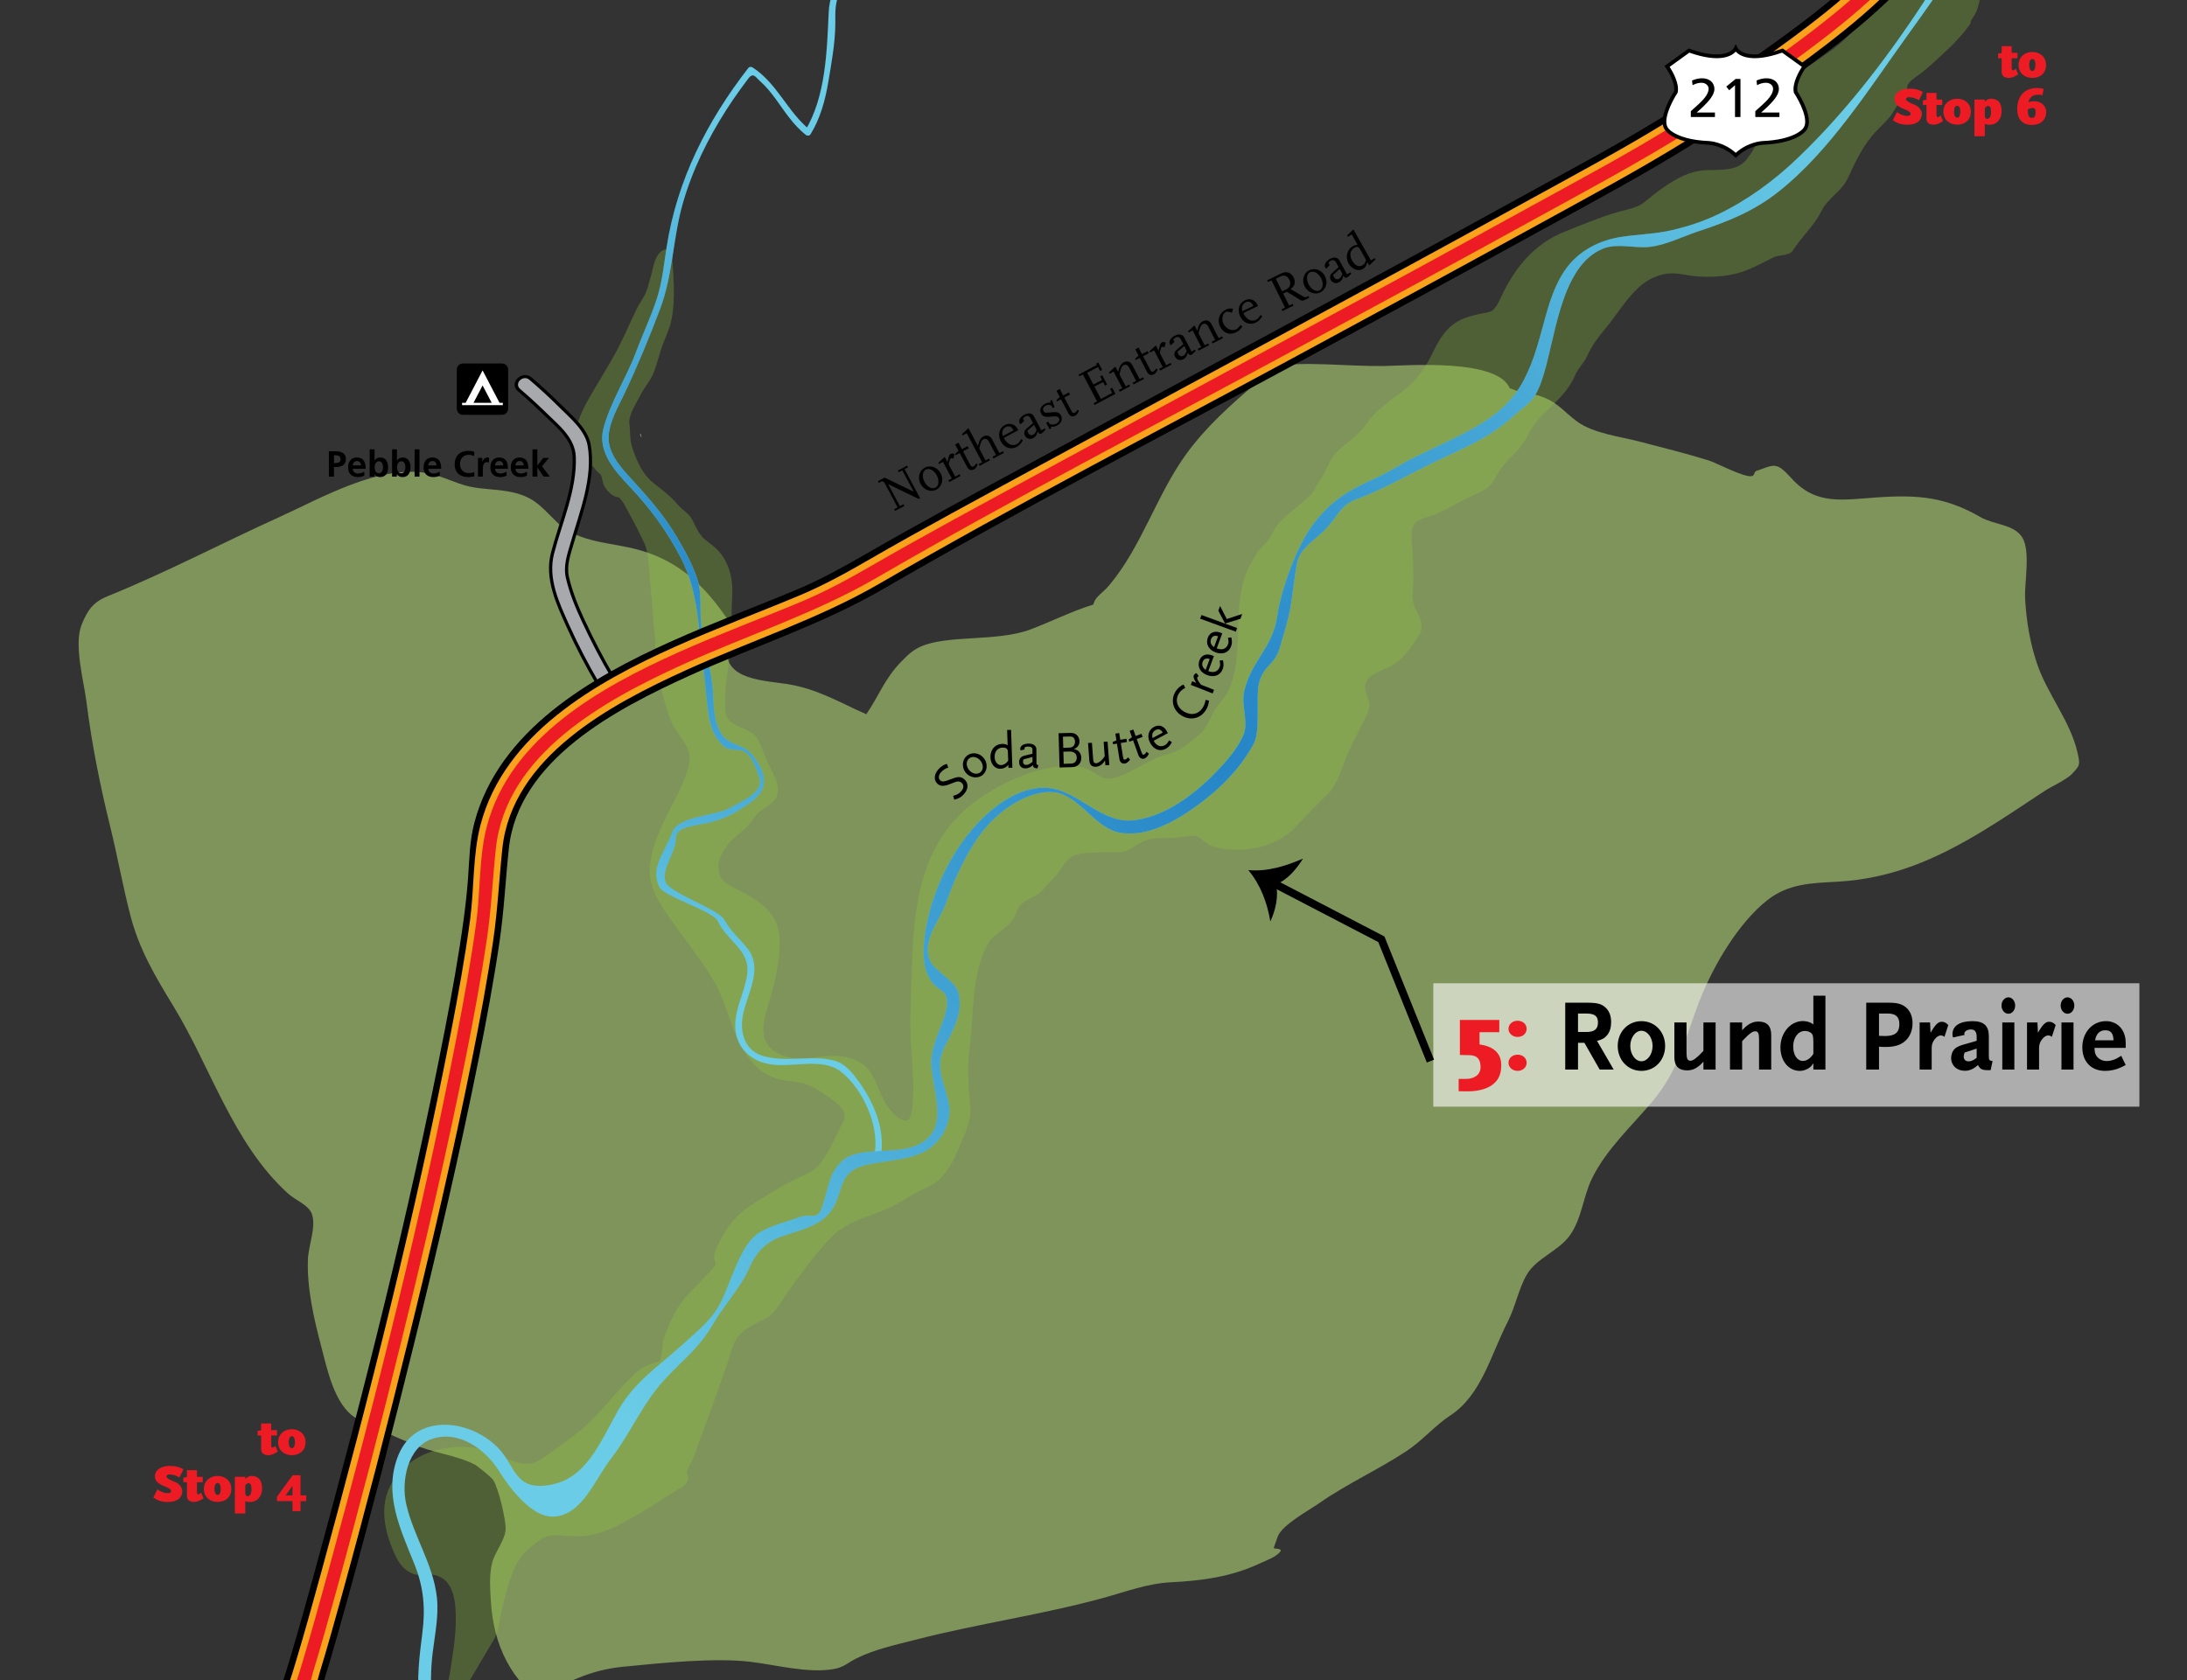 <?xml version="1.0" encoding="utf-8"?>
<!-- Generator: Adobe Illustrator 16.0.3, SVG Export Plug-In . SVG Version: 6.00 Build 0)  -->
<!DOCTYPE svg PUBLIC "-//W3C//DTD SVG 1.1//EN" "http://www.w3.org/Graphics/SVG/1.1/DTD/svg11.dtd">
<svg version="1.1" id="Layer_3" xmlns="http://www.w3.org/2000/svg" xmlns:xlink="http://www.w3.org/1999/xlink" x="0px" y="0px"
	 width="841.89px" height="647px" viewBox="0 0 841.89 647" enable-background="new 0 0 841.89 647" xml:space="preserve">
<rect x="0" y="0" width="841.89" height="647" fill="#333333" stroke="none"/>
<path opacity="0.6" fill="#B2D675" d="M207,654c11.277-6.314,19.989-10.898,32.739-12.18c15.319-1.54,35.266-3.508,48.708-1.969
	c10.083,1.154,22.575,4.635,32.705,2.807c3.675-0.664,5.417-2.531,8.456-4.036c7.224-3.578,14.934-5.187,22.828-7.224
	c23.972-6.187,48.602-9.581,72.419-16.138c8.654-2.383,16.882-5.526,25.896-5.984c12.081-0.614,23.226-2.083,34.382-7.335
	c2.033-0.957,6.479-2.499,7.852-4.708c0.61-0.982-2.731-0.877-2.617-1.098c-0.5,0.965,1.843-5.334,1.538-4.62
	c1.92-4.501,12.163-10.072,15.822-12.631c10.822-7.566,22.858-12.947,33.793-20.175c6.047-3.997,10.668-9.654,16.753-13.649
	c12.034-7.899,15.503-23.165,22.142-36.126c2.907-5.676,4.214-12.814,7.356-18.172c3.721-6.343,12.216-8.999,16.557-15.077
	c4.627-6.479,5.068-14.947,8.566-22.024c5.523-11.174,15.027-19.847,22.962-29.245c10.889-12.897,12.633-24.55,18.529-39.45
	c5.121-12.939,14.709-29.522,25.948-38.352c8.146-6.4,17.01-6.543,26.871-7.093c21.2-1.183,38.36-8.775,56.462-19.775
	c7.957-4.835,15.641-10.077,23.417-15.188c2.721-1.788,8.433-4.275,10.746-6.782c2.833-3.069,3.001-3.182,1.864-8.145
	c-2.738-11.955-11.661-22.487-15.574-34.177c-2.729-8.154-4.107-16.551-4.561-25.121c-0.305-5.772,2.198-18.188-1.118-23.421
	c-3.232-5.1-10.853-4.794-16.03-7.773c-13.384-7.701-23.801-8.693-39.563-7.625c-13.723,0.93-23.736,3.149-33.212-7.322
	c-5.915-6.537-6.476-5.312-13.561-2.827c-0.995,0.349-0.452,1.631-1.673,1.964c-2.71,0.738-14.007-5.208-16.358-5.941
	c-8.82-2.75-17.797-4.963-26.731-7.302c-7.268-1.904-18.012-3.167-24.282-7.823c-5.393-4.003-7.449-7.559-14.459-9.835
	c-3.265-1.06-7.262-1.232-10.388-2.571c-1.312-0.561-3.295-0.799-0.854,0.081c-4.181-12.154-40.142-9.103-48.857-8.995
	c-14.183,0.175-29.688-1.978-43.701,0.215c0.377,3.42-2.011,3.67-5.209,6.386c-9.766,8.292-19.243,16.75-26.849,27.197
	c-11.375,15.624-17.156,35.566-29.545,50.421c-3.134,3.758-5.406,4.255-6.295,7.633c-8.45,2.606-16.125,6.552-24.369,9.638
	c-12.657,4.738-31.68,1.921-42.072,6.552c-3.085,1.375-4.942,3.175-7.569,5.865c-6.346,6.497-8.696,13.415-13.386,20.179
	c-10.222-4.499-18.782-9.77-30.343-11.607c-9.059-1.439-24.151-1.613-23.372-13.466c2.14-0.8,3.745-1.893,5.287-3.715
	c-9.928-16.217-20.003-29.079-39.019-34.464c-10.755-3.046-23.343-2.557-31.75-10.829c-6.609-6.502-9.054-9.995-18.856-11.747
	c-4.883-0.873-9.891-0.775-14.751-1.871c-5.516-1.243-10.567-4.126-16.118-5.119c-18.761-3.357-41.027,9.654-57.255,17.002
	c-21.932,9.93-43.313,21.239-65.647,30.264c-5.383,2.175-7.736,4.918-10.189,10.945c-3.157,7.757,0.824,21.967,1.804,29.736
	c2.051,16.272,5.237,32.271,9.169,48.185c2.833,11.467,4.871,23.163,7.87,34.577c3.385,12.884,9.544,23.217,16.417,34.47
	c14.504,23.749,22.953,52.859,44.015,72.065c3.221,2.937,8.074,4.49,9.318,8.014c1.75,4.955-1.333,12.172-1.527,17.462
	c-0.404,11.03,2.269,22.736,5.062,33.3c2.27,8.581,5.035,22.626,13.202,27.679c0.357,0.222,3.508,0.479,4.39,0.851
	c1.167,0.49,2.538,2.136,3.719,2.847c4.193,2.521,9.348,4.456,13.816,6.427c7.481,3.298,16.866,4.267,23.934,7.854
	c1.105,0.561,6.269,4.716,7.167,5.962c1.995,2.768,5.083,15.737,4.822,19.212c-0.298,3.972-4.113,8.646-5.142,12.549
	c-1.237,4.694-0.835,10.122-0.538,14.96c1.053,17.114,7.818,31.096,22.039,40.431"/>
<g opacity="0.3">
	<path fill="#92C83E" d="M247.878,185.991c0.767,0.787,1.569,1.513,2.358,2.139c2.54,2.016,4.625,3.572,6.881,5.716
		c1.453,1.381,2.674,3.095,4.007,4.593c0.759,0.854,1.748,1.184,2.409,1.867c1.104,1.139,1.476,2.859,2.331,4.216
		c0.923,1.465,2.133,2.861,3.061,4.18c1.071,1.523,2.448,1.989,3.821,3.112c2.384,1.95,3.722,4.059,4.966,6.835
		c1.827,4.074,1.973,6.576,1.646,10.845c-0.667,8.743,0.163,17.628-1.421,26.319c-0.829,4.547-1.388,8.662-1.25,13.3
		c0.06,2.016-0.173,5.019,0.281,6.83c0.503,2.008,2.933,4.31,4.519,5.467c1.927,1.406,4.173,1.791,6.227,2.908
		c2.183,1.187,2.443,2.67,3.26,5.051c1.404,4.093,3.651,7.729,5.283,11.724c0.493,1.206,1.133,2.884,0.776,4.22
		c-0.462,1.728-1.511,2.307-3.016,3.171c-3.098,1.779-5.956,3.489-7.313,6.758c-0.811,1.949-2.621,2.573-4.011,3.869
		c-3.181,2.967-7.246,7.032-8.256,11.723c-0.909,4.219-0.365,8.986,3.447,11.307c4.041,2.458,8.806,4.087,12.491,7.057
		c2.256,1.818,4.925,4.456,6.24,7.069c1.19,2.366,0.862,5.67,0.862,8.354c0,22-17.477,38.381,6.523,45.381c8,2,15-3,23,0
		c11,4,7,14,16,21c17,14,9-26,10-38c1-23-1-51,11-69c8.97-13.455,24.936-22.414,40.557-25.697c4.692-0.986,9.995-1.51,14.469,0.711
		c1.735,0.861,2.252,2.148,4.394,2.959c3.625,1.371,8.642-0.705,11.993-2.073c3.957-1.617,7.633-4.581,11.472-6.036
		c1.849-0.701,3.89-0.471,5.698-1.456c1.965-1.069,4.274-2.498,6.074-3.94c2.735-2.192,5.637-4.318,7.744-7.086
		c1.528-2.007,2.27-4.347,3.3-6.614c0.885-1.945,2.276-2.822,3.503-4.504c2.57-3.527,3.902-7.979,4.656-12.219
		c1.567-8.807,0.749-17.817,1.825-26.677c0.567-4.672,1.746-9.372,4.314-13.367c1.177-1.766,1.823-3.669,2.996-5.352
		c1.201-1.723,3.153-2.864,4.205-4.708c0.587-1.029,0.778-2.19,1.345-3.214c0.688-1.243,1.665-1.638,2.648-2.522
		c3.099-2.786,6.312-5.584,9.286-8.275c0.913-0.827,1.85-1.563,2.701-2.469c1.002-1.065,0.931-1.759,1.574-2.972
		c1.074-2.025,2.78-3.182,3.612-5.309c1.001-2.562,1.89-5.001,3.632-7.179c3.363-4.205,8.758-6.331,11.56-10.811
		c1.437-2.298,2.923-4.102,5.06-5.642c2.745-1.979,5.021-4.394,8.096-6.307c3.874-2.411,6.753-5.351,9.039-9.469
		c0.823-1.483,1.821-3.026,2.75-4.499c1.572-2.492,2.446-5.63,4.175-8.12c0.937-1.348,2.066-2.114,3.176-3.333
		c2.496-2.745,6.957-3.625,10.591-4.552c2.777-0.708,5.634-0.853,7.189-3.318c1.862-2.954,3.28-6.353,4.808-9.498
		c2.038-4.197,5.847-8.122,8.687-11.349c1.772-2.014,5.026-4.422,7.501-5.581c3.79-1.774,8.266-3.499,12.239-4.807
		c3.681-1.211,7.174-2.8,10.829-4.092c2.825-1,5.753-1.645,8.633-2.458c2.686-0.758,3.682-1.957,5.784-3.641
		C640.614,74.92,645.606,71.157,651,69c5-2,15,0,20-3c9-6,11-24,19-32c6-7,16-10,22-17c8-8,12-20,20-28
		c6.266-6.835,13.637-12.588,21.194-17.917c3.874-2.731,7.826-5.347,11.802-7.927c1.422-0.922,3.653-1.801,4.799-3.029
		c1.177-1.26,1.276-2.961,2.869-4c1.524-0.993,3.306-1.545,4.835-2.603c0.381-0.264,1.034-1.067,1.431-1.144
		c5.608-1.094,0.086,15.479-0.47,17.333c-1.666,5.549-4.42,12.461-8.334,16.75c-3.364,3.687-9.389,7.57-10.71,12.605
		c-0.43,1.636-0.327,3.271-0.938,4.901c-0.66,1.766-1.85,2.99-2.771,4.55c-0.428,0.724,0.361-0.266,0.408-0.334
		c-1.374,1.995-2.814,3.819-4.548,5.6c-3.97,4.076-8.262,7.828-12.525,11.589c-2.144,1.892-5.964,4.25-7.336,6.868
		c-0.273,0.523-0.043,1.129,0.115,0.795c-0.479,1.011-1.179,1.946-1.78,2.898c-2.261,3.577-4.187,8.313-7.556,11.002
		c-5.912,4.718-10.276,13.364-13.294,20.354c-1.771,4.103-2.697,4.461-6.039,6.97c-3.343,2.508-4.526,7.438-6.919,10.806
		c-2.066,2.909-4.44,5.563-6.78,8.249c-0.429,0.492-1.368,1.626-1.447,1.895c-1.532,0.428-3.022-0.133-4.522,0.444
		c-0.678,0.261-1.302,0.94-1.98,1.26c-3.861,1.819-8.11,4.303-12.181,5.653c-2.992,0.992-7.013,1.547-10.146,1.435
		c-2.492-0.09-4.992,0.086-7.479-0.148c-2.253-0.213-4.285-1.234-6.538-1.166c-3.393,0.102-7.016,0.457-10.091,2.028
		c-7.511,3.84-12.24,11.015-17.005,17.666c-2.536,3.54-5.751,6.583-8,10.334c-0.853,1.423-1.066,3.189-1.739,4.245
		c-0.947,1.484-2.489,2.465-3.312,4.261c-1.269,2.771-2.191,5.844-4.311,8.089c-1.037,1.098-2.107,2.157-3.153,3.25
		c-3.145,3.283-6.697,6.086-9.422,9.796c-1.305,1.776-2.03,3.893-2.967,5.676c-1.326,2.521-3.021,3.779-4.829,5.764
		c-2.189,2.405-4.606,4.868-6.233,7.721c-1.195,2.096-1.646,3.615-3.821,4.9c-1.281,0.758-2.873,1.275-4.224,1.929
		c-5.771,2.793-10.935,6.296-16.986,8.418c-3.554,1.246-6.945,1.679-7.766,5.926c-0.838,4.336,0.22,9.329,0.148,13.725
		c-0.054,3.346,0.221,6.553,0.147,9.846c-0.055,2.452-0.39,5.362,0.402,7.737c1.001,3,5,6,1,11c-4,5-5,8-12,11s-8,5-8,9s3,5,1,9
		s-5,10-7,14s-4,14-10,18c-1.765,1.177-2.543,2.544-3.762,4.146c-1.299,1.709-3.13,2.898-4.552,4.523
		c-1.238,1.417-2.671,3.231-4.159,4.296c-7.821,5.596-18.836,7.395-27.855,4.286c-0.022-0.176-0.04-0.352-0.051-0.528
		c-2.135,0.124-2.545-2.039-4.283-2.876c-2.615-1.262-5.767,0.015-8.631,0.214c-5.314,0.369-11.768-0.426-16.446,2.586
		c-1.674,1.077-2.941,2.401-4.977,2.786c-1.571,0.297-3.055-0.252-4.601-0.188c-0.929,0.039-1.58,0.341-2.364,0.417
		c-4.386,0.428-12.214-0.42-15.493,2.821c-2.643,2.611-3.712,6.128-6.459,8.489c-2.058,1.77-4.271,4.585-6.463,6.062
		c-1.656,1.116-3.968,0.75-5.574,1.947c-1.484,1.105-1.974,3.237-2.33,5.017c-0.678,3.392-4.743,6.081-7.302,8.008
		c-3.194,2.404-4.765,6.29-6.216,9.994c-2.623,6.692-2.875,13.133-3.186,20.181c-0.261,5.938-1.078,12.024-1.835,17.918
		c-0.417,3.254-0.907,7.014-0.482,10.324c0.232,1.809,0.693,3.228,0.734,5.022c0.047,2.067,0.273,4.169,0.423,6.234
		c0.17,2.336-0.038,2.812-1.085,5.167c-2.519,5.666-4.287,12.819-8.401,17.475c-1.676,1.897-3.254,3.593-5.558,4.45
		C351.5,456.481,347.39,459.805,343,462c-14,7-15,4-23,11s-25,32-25,32s-13,5-15,12s-16,45-16,45s0-1-2,4s6,0-8,9s-22,13-29,14
		s-15-2.28-19,2s-6,3-10,12s-8,27-8,27l-13,22c-2,0,9-37-2-45c-9-8-13,3-19-10c-12-25,8-40,29-37c6,1,16,7,22,6c3,0,20-13,22-15
		c8-6,13-15,20-21c1.769-1.18,3.891-2.367,5.924-3.022c1.431-0.461,2.636-0.241,3.529-1.523c1.419-2.039,0.24-5.094,0.892-7.364
		c1.357-4.727,3.544-9.837,6.241-13.966c2.938-4.498,7.014-8.241,10.515-12.283c0.961-1.109,3.869-3.887,3.962-5.504
		c0.014-0.237-0.649-1.114-0.698-1.691c-0.229-2.697,2.62-6.525,3.914-9.022c3.205-6.188,8.458-9.039,14.211-12.502
		c1.484-0.893,3.284-1.74,4.85-2.715c2.092-1.303,3.971-2.64,6.222-3.783c2.648-1.345,6.436-2.381,8.768-4.22
		c1.464-1.153,2.648-3.306,3.799-4.805c2.616-3.405,3.788-6.783,5.58-10.673c1.965-4.267,5.419-6.91,1.551-11.286
		c-3.688-4.173-8.28-7.209-13.257-9.64c-8-4-14,0-21-8c-7-7-10.102-24.227-16.102-33.227c-5-7-15.182-20.94-20.182-28.94
		c-4.177-6.683-3.675-14.362-0.896-21.424c2.715-6.897,6.184-13.732,9.47-20.358c0.916-1.849,1.79-3.925,2.376-5.82
		c0.949-3.062,2.278-6.475,1-9.544c-0.736-1.767-1.683-3.487-2.639-5.145c-1.391-2.411-4.181-5.45-4.972-8.423
		c-0.57-2.145-1.351-4.19-2.073-6.495c-0.922-2.945-0.988-5.885-1.891-8.83c-0.916-2.987-1.388-5.994-1.235-9.124
		c0.172-3.536-0.542-7.344-0.81-10.877c-0.583-7.713-1.197-15.424-1.88-23.128c-0.317-3.575-0.632-5.955-2.176-9.218
		c-2.111-4.461-4.387-8.871-6.873-13.135c-1.017-1.745-2.132-4.291-3.915-5.4c-0.099-0.062-0.491,0.483-0.987,0.228
		c-1.986-1.021-3.409-2.804-4.167-4.877c-0.331-0.904-0.168-2.28-0.615-3.067c-0.062-0.11-0.989-0.638-1.154-0.837
		c-1.509-1.819-3.064-3.67-4.728-5.349c-2.292-2.312-4.462-2.574-4.161-5.951c0.281-3.135,1.867-6.418,2.884-8.972
		c2.086-5.24,5.948-11.155,9.247-15.798c1.395-1.962,1.807-3.969,2.98-6.028c3.286-5.766,5.955-11.849,8.687-17.888
		c0.636-1.405,1.195-2.434,2.146-3.606c2.271-2.799,2.48-6.585,3.725-10.088c0.427-1.201,1.528-7.566,3.215-8.064
		c0.316,5.417,0.564,11.196,0.499,16.617c-0.038,3.125-0.545,7.878-1.382,9.996c-1.019,2.577-2.088,5.255-3.116,7.875
		c-1.104,2.814-1.708,5.703-2.588,8.574c-0.728,2.375-2.405,3.813-3.659,5.895c-0.643,1.065-1.188,2.406-1.699,3.396
		c-1.267,2.457-2.308,5.132-3.474,7.704c-1.25,2.76-1.276,2.82-0.938,5.428c0.324,2.486-0.783,4.06,0.156,6.52
		c1.301,3.41,2.493,7.34,4.189,10.561C245.138,182.836,246.446,184.521,247.878,185.991z"/>
	<g>
		<path fill="#92C83E" d="M246.11,187.759c2.478,2.392,5.284,4.396,7.901,6.631c2.429,2.074,4.11,4.825,6.585,6.814
			c1.992,1.601,2.67,3.946,4.106,6.021c1.657,2.394,3.328,4.396,5.755,6.001c6.885,4.552,6.516,12.849,6.195,20.021
			c-0.383,8.538-0.326,16.771-1.691,25.244c-0.861,5.344-1.481,11.524-0.603,16.903c0.794,4.858,5.167,8.297,9.529,9.988
			c4.217,1.635,4.425,4.567,6.115,8.245c1.449,3.154,3.122,6.208,4.342,9.463c1.111,2.966-4.211,4.637-5.849,6.002
			c-2.614,2.182-3.826,5.261-6.473,7.373c-6.551,5.228-15.636,17.66-7.818,25.779c4.252,4.416,10.859,5.732,15.555,9.692
			c3.226,2.721,5.181,5.569,5.256,9.849c0.059,3.341-0.123,6.689-0.629,9.99c-1.338,8.71-5.745,17.156-5.535,26.068
			c0.204,8.67,8.438,13.381,16.07,14.877c5.763,1.13,11.615-1.249,17.381-1.182c7.673,0.089,10.042,6.179,12.434,12.11
			c2.08,5.159,8.65,14.351,15.5,12.64c5.364-1.339,5.91-8.302,6.193-12.806c0.488-7.776-0.472-15.626-0.885-23.387
			c-0.541-10.156,0.235-20.515,0.564-30.673c0.429-13.26,1.444-27.1,7.224-39.25c5.865-12.33,17.868-20.931,30.221-25.953
			c5.995-2.438,12.643-4.308,19.14-4.243c4.05,0.04,6.186,2.49,9.462,4.152c2.26,1.147,4.926,0.784,7.316,0.402
			c5.722-0.913,10.882-4.42,15.816-7.182c2.714-1.518,5.896-1.292,8.554-2.786c2.756-1.549,5.288-3.305,7.76-5.269
			c4.896-3.892,7.781-7.562,10.255-13.268c1.132-2.609,3.795-4.759,5.209-7.305c1.703-3.063,2.54-6.609,3.203-10.015
			c1.381-7.096,1.12-14.44,1.441-21.629c0.377-8.452,2.825-14.514,6.645-21.872c1.2-2.312,3.506-3.878,5.002-6.006
			c1.372-1.951,0.372-2.605,2.632-4.459c1.246-1.022,2.442-2.087,3.646-3.159c2.659-2.366,5.309-4.745,7.984-7.092
			c2.38-2.087,3.22-4.924,5.192-7.34c1.735-2.125,2.446-4.709,3.602-7.16c1.555-3.298,4.607-5.434,7.412-7.578
			c1.837-1.404,3.718-2.89,5.065-4.796c2.399-3.394,4.942-5.766,8.129-8.392c4.675-3.851,9.583-6.714,13.273-11.614
			c4.33-5.749,6.22-12.925,11.326-18.024c4.381-4.373,11.526-2.995,16.395-6.426c2.105-1.484,3.21-4.419,4.307-6.626
			c1.953-3.935,3.648-7.554,6.453-10.985c4.318-5.283,8.683-8.94,15.009-11.573c6.596-2.746,13.498-5.272,20.284-7.505
			c2.891-0.951,6.249-1.22,8.954-2.657c2.303-1.223,4.191-2.992,6.224-4.607c5.741-4.562,11.484-8.418,18.96-8.745
			c4.812-0.21,9.66-0.066,14.055-2.304c3.953-2.013,6.551-7.075,8.414-10.834c5.017-10.121,7.479-20.03,17.215-26.853
			c4.63-3.245,9.593-5.86,13.858-9.617c4.788-4.217,8.317-9.831,11.591-15.23c3.504-5.78,6.979-11.171,11.615-16.126
			c4.999-5.342,10.791-9.924,16.678-14.237c5.48-4.016,11.146-8.114,17.128-11.347c2.061-1.113,3.397-2.544,4.472-4.608
			c0.782-1.505,2.924-2.205,4.342-2.91c0.608-0.303,1.173-0.671,1.692-1.104c-0.493-0.939-0.615-0.963-0.364-0.073
			c0.806,7.492-4.056,18.725-7.405,24.967c-2.854,5.319-8.02,8.27-11.623,12.934c-1.684,2.179-2.673,4.212-3.167,6.919
			c-0.604,3.308-2.386,5.107-3.504,8.067c-0.896,2.367,2.545,4.212,4.178,2.432c0.182-0.183,0.349-0.378,0.503-0.584
			c-1.309-1.01-2.617-2.02-3.927-3.029c-4.22,5.913-9.847,10.645-15.26,15.429c-2.975,2.629-8.88,5.635-9.505,9.944
			c-0.206,1.42,0.334,2.587,1.746,3.076c0.073,0.025,0.146,0.05,0.219,0.076c-0.497-1.224-0.995-2.448-1.493-3.672
			c-1.555,2.708-3.206,5.356-4.753,8.073c-1.93,3.391-4.746,5.563-7.356,8.353c-4.384,4.686-7.327,10.712-9.939,16.5
			c-1.213,2.687-2.178,4.75-4.577,6.551c-2.366,1.776-4.036,3.603-5.517,6.178c-2.056,3.575-3.676,6.841-6.343,10.079
			c-1.759,2.135-3.852,4.089-5.331,6.441c0.72-0.413,1.439-0.826,2.159-1.238c-2.46,0.286-4.595,0.055-6.774,1.393
			c-2.715,1.667-5.675,3.011-8.546,4.402c-6.961,3.373-16.105,4.135-23.593,2.248c-12.756-3.215-22.583,5.993-29.577,15.339
			c-3.824,5.111-8.158,9.997-11.61,15.36c-0.765,1.188-1.186,3.005-1.74,4.245c-0.505,1.129-1.925,1.958-2.58,3.046
			c-2.019,3.354-2.899,6.977-5.696,9.885c-4.345,4.517-9.411,8.523-12.803,13.849c-1.89,2.968-2.898,5.847-5.454,8.429
			c-2.459,2.485-4.758,5.127-6.818,7.951c-2.174,2.979-2.963,5.157-6.612,6.706c-3.123,1.326-6.071,3.048-9.044,4.674
			c-5.062,2.77-11.559,3.913-16.036,7.536c-4,3.236-2.592,10.961-2.283,15.25c0.239,3.306,0.142,6.649,0.241,9.963
			c0.099,3.3-0.61,6.954,0.158,10.193c0.514,2.168,1.493,3.859,2.539,5.807c1.615,3.008-2.569,6.964-4.341,9.237
			c-3.619,4.643-9.413,5.718-13.903,9.193c-2.739,2.121-3.2,5.75-2.908,8.95c0.271,2.962,2.18,4.44,0.647,7.504
			c-1.537,3.075-3.075,6.15-4.612,9.225c-1.795,3.59-3.238,7.16-4.64,10.918c-1.022,2.744-2.29,5.451-4.104,7.77
			c-1.478,1.89-3.695,2.948-5.161,4.863c-4.115,5.377-9.304,10.896-15.637,13.513c-6.289,2.598-13.345,2.689-19.782,0.677
			c0.611,0.804,1.224,1.607,1.835,2.411c-0.017-0.176-0.034-0.353-0.051-0.528c-0.098-1.02-0.681-2.23-1.835-2.411
			c-1.817-0.282-3.69-2.684-5.632-3.312c-2.403-0.777-5.563,0.277-7.947,0.561c-6.213,0.738-11.995-0.24-17.708,2.927
			c-1.938,1.074-2.687,2.399-5.263,2.515c-1.257,0.056-2.442-0.368-3.718-0.168c-2.622,0.413-5.185,0.475-7.833,0.561
			c-4.759,0.156-9.582,0.921-12.564,4.996c-3.931,5.371-7.801,11.873-14.641,13.528c-2.147,0.521-3.45,2.22-4.398,4.058
			c-0.535,1.037-0.744,2.231-0.994,3.357c-0.557,2.515-3.232,4.33-5.132,5.756c-10.006,7.511-11.147,21.544-11.661,33.092
			c-0.318,7.145-1.437,14.208-2.24,21.305c-0.357,3.157-0.223,6.189,0.296,9.31c0.631,3.785,1.595,9.188,0.041,12.79
			c-2.464,5.71-4.021,12.068-8.01,16.969c-2.229,2.737-4.974,3.91-8.051,5.407c-3.495,1.7-6.657,4.059-10.094,5.879
			c-7.979,4.224-16.518,5.421-23.506,11.391c-6.489,5.543-11.552,13.226-16.57,20.055c-2.401,3.268-4.747,6.575-7.064,9.902
			c-0.558,0.801-1.112,1.604-1.663,2.41c-0.522,0.765,2.179-1.324,1.121-0.898c-0.644,0.259-1.28,0.538-1.915,0.818
			c-7.594,3.357-12.871,7.818-15.466,15.716c-4.651,14.154-9.937,28.12-15.086,42.1c1.637,0.222,3.274,0.443,4.911,0.665
			c-0.064-0.645-0.106-0.746-0.363-1.333c-0.354-0.81-1.348-1.195-2.159-1.238c-3.266-0.172-5.276,6.765-4.645,9.228
			c1.074,4.192,2.157-1.707,0.693-0.609c-3.818,2.863-8.035,5.299-12.078,7.822c-7.039,4.393-14.509,9.004-22.768,10.586
			c-4.9,0.938-9.949-0.578-14.889-0.049c-3.694,0.396-5.573,2.621-8.251,4.854c-10.762,8.972-13.401,24.674-16.391,37.81
			c-0.053,0.232,0.382-0.651-0.19,0.315c-0.458,0.776-0.917,1.552-1.375,2.327c-1.498,2.534-2.995,5.069-4.493,7.604
			c-2.25,3.808-4.5,7.615-6.75,11.423c0.941-0.383,1.882-0.766,2.823-1.149c1.969,0.699,1.555,2.942,1.593,1.296
			c0.01-0.438,0.071-0.877,0.12-1.311c0.149-1.329,0.397-2.651,0.611-3.971c0.651-4.008,1.276-8.017,1.766-12.047
			c0.914-7.523,1.862-16.683-1.513-23.771c-1.518-3.188-4.081-5.423-7.134-7.138c-3.387-1.903-6.61-0.812-10.167-1.292
			c-4.966-0.669-7.08-11.14-7.803-15.1c-1.05-5.745,0.63-11.68,4.386-16.087c6.865-8.055,19.765-9.761,29.317-6.483
			c8.098,2.778,15.598,7.307,23.658,2.522c6.314-3.748,12.565-8.334,18.047-13.229c4.397-3.928,8.295-7.938,12.071-12.485
			c1.925-2.318,3.89-4.588,6.001-6.739c1.338-1.362,2.851-2.373,4.507-3.304c1.783-1.003,3.891-0.977,5.596-1.976
			c4.231-2.479,2.722-8.952,4.059-12.914c2.625-7.779,7.438-13.643,12.933-19.556c2.201-2.368,6.85-6.082,6.85-9.669
			c0-1.304-0.858-1.606-0.455-3.224c0.354-1.421,1.402-2.886,2.139-4.145c1.854-3.166,3.601-5.961,6.393-8.401
			c4.682-4.093,10.806-6.612,16.012-9.954c5.01-3.216,11.289-4.08,14.852-9.221c3.534-5.097,5.721-10.521,8.796-15.846
			c2.913-5.043,2.606-8.578-1.407-12.894c-3.815-4.103-9.353-7.804-14.619-9.69c-5.887-2.11-12.324-1.065-17.28-5.439
			c-8.441-7.45-10.233-21.124-15.1-30.858c-2.215-4.43-5.588-8.372-8.462-12.383c-3.704-5.17-7.377-10.361-10.919-15.644
			c-4.061-6.059-6.249-11.55-4.731-18.956c1.619-7.898,6.283-15.545,9.843-22.709c2.057-4.141,3.753-8.328,4.789-12.847
			c1.014-4.427-1.119-8.134-3.227-11.846c-1.157-2.038-2.666-3.87-3.884-5.875c-1.461-2.407-2.041-5.776-2.909-8.446
			c-1.932-5.938-3.083-12.88-3.019-19.077c0.057-5.535-0.991-11.277-1.423-16.801c-0.488-6.22-0.86-12.48-1.647-18.67
			c-0.638-5.013-3.172-9.439-5.451-13.867c-2.111-4.1-4.247-9.4-7.882-12.4c-0.9-0.743-1.963-0.968-3.029-0.391
			c0.022-0.012-2.08-6.883-3.245-7.717c-3.004-2.149-5.111-5.687-8.07-8.045c-2.809-2.239,2.778-11.906,3.865-14.042
			c2.311-4.542,5.468-8.53,8.081-12.879c4.733-7.88,7.45-16.974,12.086-24.899c2.054-3.512,3.273-6.324,4.335-10.314
			c0.457-1.717,1.12-7.167,2.545-8.084c-1.254-0.72-2.508-1.439-3.762-2.159c0.466,8.272,1.839,17.915-0.793,25.948
			c-1.441,4.398-3.48,8.524-4.731,13.001c-1.192,4.268-3.691,7.151-5.554,11.058c-1.681,3.526-3.518,7.086-4.86,10.759
			c-1.01,2.764-0.306,5.704-0.628,8.597c-0.393,3.527,2.041,7.784,3.301,10.962C241.847,182.31,243.669,185.101,246.11,187.759
			c2.185,2.38,5.711-1.166,3.535-3.535c-3.049-3.321-4.547-7.054-6.056-11.248c-1.299-3.614-0.889-6.492-1.322-10.178
			c-0.354-3.015,2.906-7.891,4.223-10.57c1.454-2.958,3.846-5.556,5.07-8.562c1.517-3.726,2.27-7.719,3.749-11.477
			c1.243-3.159,2.671-6.216,3.29-9.567c1.444-7.823,0.621-16.128,0.177-24.008c-0.101-1.795-2.078-3.242-3.762-2.159
			c-2.706,1.741-3.312,5.393-4.027,8.306c-0.48,1.951-1.111,3.862-1.609,5.812c-0.836,3.27-2.913,5.573-4.345,8.537
			c-2.891,5.983-5.444,12.074-8.687,17.888c-3.008,5.392-6.268,10.564-9.36,15.936c-2.667,4.634-5.194,10.159-6.003,15.459
			c-0.638,4.181,2.057,5.884,4.804,8.383c1.884,1.714,3.194,4.244,5.233,5.74c0.671,0.493,0.868,3,1.405,4.213
			c1.268,2.864,4.856,6.064,8.04,4.341c-1.01-0.13-2.02-0.261-3.029-0.391c2.446,2.019,3.822,5.383,5.349,8.119
			c1.807,3.238,3.446,6.567,5.047,9.911c1.759,3.674,1.827,7.832,2.17,11.809c0.389,4.495,0.748,8.993,1.1,13.491
			c0.294,3.749,0.601,7.485,1.014,11.222c0.361,3.266-0.021,6.561,0.435,9.808c1.043,7.422,3.047,14.957,5.545,22.021
			c2.172,6.143,8.787,10.096,7.125,17.354c-1.761,7.689-6.351,14.755-9.627,21.863c-2.593,5.626-4.875,11.202-5.403,17.426
			c-0.519,6.122,2.043,11.417,5.289,16.379c6.196,9.476,13.823,18.226,19.503,28.002c5.5,9.464,6.747,21.438,13.807,30.035
			c3.27,3.982,6.977,6.702,12.077,7.698c2.453,0.479,4.954,0.591,7.404,1.114c3.813,0.813,7.403,3.23,10.58,5.395
			c3.059,2.084,7.89,5.431,5.833,9.489c-1.361,2.686-2.771,5.275-3.998,8.038c-1.238,2.787-2.822,5.233-4.59,7.705
			c-2.625,3.67-5.696,4.518-9.6,6.346c-5.549,2.599-10.92,6.197-16.153,9.407c-5.057,3.103-8.9,6.844-11.772,12.045
			c-1.971,3.567-4.882,7.356-2.992,11.525c0.219,0.483-10.729,11.448-11.874,12.858c-3.843,4.735-6.351,10.359-8.287,16.099
			c-0.461,1.368-0.521,8.039-1.804,8.414c-2.898,0.849-6.07,1.921-8.379,3.98c-8.054,7.182-13.938,16.204-22.404,23.037
			c-3.208,2.59-6.55,5.021-9.927,7.385c-2.538,1.775-5.773,4.632-8.937,4.949c-5.128,0.515-11.12-3.025-15.795-4.738
			c-4.904-1.797-10.085-2.029-15.24-1.43c-8.882,1.033-17.166,5.523-21.896,13.232c-5.581,9.093-2.834,20.196,1.549,29.097
			c1.39,2.823,3.432,5.056,6.347,6.238c2.599,1.055,5.673-0.101,8.37,0.493c7.777,1.71,8.214,11.214,8.159,17.466
			c-0.062,7.084-1.284,14.118-2.417,21.091c-0.427,2.628-2.246,8.102,1.295,9.358c1.05,0.372,2.284-0.236,2.823-1.149
			c4.3-7.277,8.601-14.555,12.901-21.832c2.13-3.605,2.424-9.359,3.523-13.359c1.973-7.179,3.967-17.156,10.198-21.898
			c3.03-2.306,5.073-4.83,9.173-4.941c4.583-0.124,8.966,0.776,13.557,0.046c7.004-1.115,13.612-4.963,19.64-8.474
			c4.508-2.626,8.883-5.48,13.257-8.32c1.449-0.941,4.406-2.277,5.18-4.014c0.577-1.294,0.499-2.424-0.467-3.5
			c-0.527-0.589-0.007,0.689,0.097,0.249c0.284-0.845,0.617-1.671,1.001-2.478c0.929-2.138,0.744-0.207-1.24-0.312
			c-0.72-0.413-1.439-0.825-2.159-1.238c-0.106-0.396-0.213-0.794-0.319-1.19c0.283,2.828,3.911,3.379,4.911,0.665
			c4.726-12.83,9.441-25.669,13.9-38.594c0.854-2.476,1.44-5.238,2.604-7.588c1.991-4.022,7.259-6.518,11.12-8.357
			c4.196-1.999,6.089-6.17,8.778-9.938c5.37-7.525,10.827-15.188,17.283-21.833c6.178-6.359,14.706-7.731,22.483-11.372
			c3.096-1.449,5.962-3.275,8.872-5.058c2.701-1.654,5.752-2.631,8.374-4.384c4.658-3.115,7.267-8.641,9.327-13.625
			c2.14-5.178,4.813-10.107,4.364-15.79c-0.59-7.459-1.287-14.323-0.325-21.8c1.739-13.512,0.456-28.167,6.906-40.548
			c2.514-4.825,9.165-6.514,10.912-11.876c1.307-4.012,3.59-5.097,7.158-6.708c2.282-1.031,4.213-3.768,5.928-5.493
			c1.991-2.004,3.595-3.864,5.104-6.262c2.269-3.604,4.525-4.623,8.634-4.973c2.489-0.212,4.996-0.122,7.487-0.305
			c2.309-0.169,5.45,0.375,7.63-0.318c2.872-0.915,4.919-2.96,7.687-4.082c3.088-1.251,6.807-1.027,10.077-1.085
			c3.01-0.054,5.875-0.657,8.861-0.88c2.068-0.154,4.155,2.989,6.382,3.337c-0.611-0.804-1.224-1.607-1.835-2.411
			c0.017,0.176,0.034,0.353,0.051,0.528c0.111,1.154,0.689,2.053,1.835,2.411c10.769,3.366,24.346,1.36,32.462-6.945
			c4.088-4.184,7.865-8.557,12.156-12.489c3.634-3.329,5.4-8.601,7.033-13.099c1.791-4.934,4.337-9.54,6.682-14.23
			c1.089-2.177,2.43-4.325,2.759-6.766c0.347-2.577-1.37-4.628-1.599-7.133c-0.489-5.369,7.233-6.787,10.76-8.943
			c4.163-2.545,7.205-7.281,9.87-11.237c2.761-4.099-0.159-7.774-1.719-11.484c-1.219-2.898-0.277-7.262-0.331-10.346
			c-0.068-3.901-0.086-7.813-0.366-11.705c-0.248-3.441-1.341-8.758,2.185-10.775c2.289-1.31,5.24-1.755,7.652-2.868
			c3.125-1.441,6.132-3.083,9.148-4.735c3.242-1.775,6.963-2.984,9.958-5.132c1.711-1.227,2.624-3.2,3.601-4.995
			c1.703-3.134,4.465-5.772,6.911-8.334c1.972-2.065,3.571-3.958,4.826-6.54c1.948-4.01,4.482-6.947,7.678-10.013
			c4.205-4.033,8.253-7.725,10.541-13.175c1.237-2.948,3.558-4.901,4.83-7.747c1.771-3.958,4.009-6.917,6.784-10.239
			c4.357-5.215,7.748-11.054,12.696-15.788c2.896-2.771,6.23-4.545,10.136-5.382c4.434-0.949,8.525,0.645,12.905,0.902
			c6.706,0.394,13.261-0.091,19.5-2.682c3.318-1.378,6.469-3.143,9.7-4.708c1.975-0.957,6.08-0.501,7.4-2.601
			c3.393-5.397,8.11-9.371,10.996-15.209c2.558-5.174,7.757-7.412,10.189-12.709c2.936-6.395,5.895-12.708,10.758-17.906
			c2.232-2.386,4.495-4.202,6.328-6.965c1.987-2.994,3.755-6.267,5.543-9.384c0.844-1.469,0.027-3.146-1.493-3.672
			c-0.073-0.025-0.146-0.051-0.22-0.076c0.582,1.025,1.164,2.05,1.746,3.076c0.323-2.23,4.181-4.39,5.788-5.646
			c2.329-1.819,4.483-3.903,6.68-5.877c4.329-3.892,8.405-7.909,11.794-12.656c1.644-2.304-2.16-5.244-3.927-3.029
			c-0.154,0.206-0.322,0.401-0.503,0.584c1.393,0.811,2.785,1.621,4.179,2.432c0.867-2.295,2.635-3.903,3.283-6.433
			c0.993-3.868,1.555-5.994,4.465-8.975c4.553-4.663,8.59-8.216,11.522-14.205c3.361-6.866,5.998-15.373,6.604-23.033
			c0.191-2.421-0.279-5.321-2.638-6.534c-0.959-0.494-2.653-0.688-3.593-0.035c-2.093,1.456-4.936,2.434-6.771,4.138
			c-2.236,2.075-3.074,4.381-5.974,5.947c-2.99,1.616-5.785,3.693-8.602,5.589c-5.979,4.022-11.79,8.295-17.308,12.931
			c-4.839,4.065-9.349,8.601-13.188,13.624c-4.155,5.437-7.195,11.666-11.057,17.307c-7.31,10.681-19.9,14.435-28.015,24.142
			c-6.715,8.034-7.823,19.319-14.36,27.458c-3.787,4.715-10.098,3.927-15.547,4.165c-6.269,0.273-11.26,3.042-16.364,6.555
			c-2.523,1.736-4.93,3.681-7.287,5.631c-2.944,2.436-6.877,2.9-10.456,3.942c-6.82,1.984-13.686,4.872-20.284,7.505
			c-11.722,4.677-19.128,13.633-24.45,24.856c-0.848,1.788-1.924,4.418-3.571,5.579c-1.112,0.784-3.327,0.961-4.654,1.268
			c-2.569,0.593-5.336,1.19-7.698,2.402c-5.72,2.934-8.319,7.923-11.002,13.458c-3.103,6.402-7.234,11.408-13.104,15.358
			c-2.507,1.688-4.762,3.833-7.125,5.704c-2.883,2.283-4.442,5.153-6.817,7.878c-3.834,4.399-8.938,6.54-11.936,11.81
			c-1.572,2.765-2.396,5.565-4.402,8.127c-0.666,0.85-1.138,1.719-1.57,2.705c-0.929,2.113-3.016,3.504-4.701,5.021
			c-4.673,4.206-9.904,7.496-12.382,13.357c-0.91,2.153-3.718,3.915-5.003,6.005c-1.686,2.742-3.486,5.824-4.585,8.854
			c-5.213,14.384-0.175,30.66-6.704,44.662c-1.286,2.758-3.694,4.698-5.208,7.305c-1.705,2.934-2.451,5.777-4.888,8.339
			c-2.211,2.326-4.984,4.349-7.609,6.166c-3.084,2.134-6.146,2.297-9.423,3.694c-5.994,2.555-11.032,6.44-17.479,8.007
			c-3.789,0.921-6.217-2.165-9.377-3.499c-2.955-1.248-6.216-1.336-9.368-1.158c-11.994,0.676-24.472,6.618-34.006,13.608
			c-21.354,15.657-23.797,41.027-24.422,65.582c-0.241,9.479-0.848,19.007-0.275,28.479c0.465,7.697,1.314,15.495,0.537,23.198
			c-0.109,1.086-0.51,5.33-2.11,5.508c-3.974,0.443-7.973-5.821-9.359-8.663c-1.897-3.886-2.784-7.801-5.662-11.167
			c-3.545-4.147-9.704-5.29-14.843-4.988c-6.901,0.404-12.375,2.365-19.078-0.67c-4.303-1.948-6.451-5.135-6.325-9.814
			c0.113-4.157,1.679-8.366,2.809-12.327c1.428-5.004,2.592-10.021,3.128-15.204c0.515-4.973,0.805-10.466-1.782-14.896
			c-3.192-5.466-9.199-8.757-14.651-11.456c-3.525-1.745-6.461-3.209-6.801-7.546c-0.294-3.743,1.629-6.988,3.911-9.762
			c1.847-2.245,4.106-3.807,6.212-5.747c2.781-2.562,3.863-5.652,7.286-7.783c4.038-2.514,6.395-4.531,5.198-9.644
			c-0.626-2.676-2.277-5.315-3.478-7.755c-1.498-3.043-2.35-6.379-3.961-9.345c-2.949-5.431-12.095-3.614-12.537-11.325
			c-0.415-7.218,0.882-14.146,1.79-21.259c0.953-7.468,0.393-15.081,0.879-22.583c0.377-5.824-0.784-11.621-4.435-16.34
			c-1.722-2.227-3.697-3.547-5.876-5.249c-2.393-1.868-3.806-5.28-5.147-7.913c-1.161-2.279-3.842-3.684-5.468-5.661
			c-2.551-3.102-5.795-5.497-8.93-7.968c-0.831-0.664-1.617-1.376-2.358-2.139C247.326,181.985,243.787,185.517,246.11,187.759z"/>
	</g>
</g>
<g opacity="0.5">
	<path fill="#EBEBE6" d="M246.667,167c-0.529,0.07-0.201,0.808,0.318,1.636"/>
</g>
<path fill="#6ACCE6" d="M339.206,444.332c1.442-9.812-2.931-19.979-8.557-27.811c-1.989-2.769-4.969-6.534-8.316-7.727
	c-4.285-1.527-8.879-1.352-13.361-1.203c-5.015,0.167-10.056,0.47-14.948-0.878c-7.367-2.03-9.353-9.203-8.014-15.931
	c1.646-8.265,7.853-17.708,1.804-25.469c-2.923-3.75-6.73-6.863-8.953-11.105c-2.104-4.015-20.644-10.216-22.511-14.342
	c-2.229-4.924,3.974-11.58,3.808-17.136c-0.145-4.862,9.099-4.847,13.941-6.262c3.73-1.091,7.079-2.4,10.354-4.546
	c3.218-2.107,7.963-4.7,9.223-8.661c1.236-3.888-0.438-7.281-2.575-10.513c-1.134-1.716-2.143-3.07-3.858-4.189
	c-3.28-2.138-6.448-1.933-9.087-5.405c-3.991-5.25-3.221-12.961-3.907-19.156c-0.859-7.761-3.405-15.634-4.317-23.393
	c-0.679-5.775,0.318-11.763-1.429-17.326c-1.833-5.834-4.937-11.333-8.017-16.578c-5.372-9.146-11.908-16.143-18.964-23.959
	c-3.615-4.004-7.47-8.917-7.237-14.599c0.231-5.667,3.7-11.554,6.071-16.542c5.087-10.7,9.587-21.611,13.775-32.7
	c4.892-12.953,4.884-27.016,8.643-40.313c3.651-12.917,9.633-25.019,16.831-36.306c1.74-2.728,3.594-5.382,5.477-8.013
	c0.962-1.345,1.957-2.665,2.952-3.986c1.971-2.619,2.875-0.509,4.629,1.043c4.513,3.996,7.539,9.374,11.226,14.072
	c1.876,2.391,3.845,4.586,6.228,6.483c0.627,0.5,1.512,0.494,1.963-0.253c3.733-6.184,5.578-12.94,6.77-20.02
	c1.225-7.272,2.64-14.967,2.712-22.338c0.046-4.731-0.438-9.384,2.775-13.341c1.854-2.284,4.63-3.641,7.045-5.229
	c3.898-2.562,5.111-6.165,4.869-10.704c-0.085-1.604-2.586-1.612-2.5,0c0.36,6.76-3.788,8.316-8.516,11.746
	c-4.407,3.197-5.984,7.724-6.227,13.004c-0.688,14.983-1.112,32.409-9.086,45.619c0.654-0.084,1.309-0.168,1.963-0.253
	c-8.727-6.95-12.651-18.051-22.253-24.195c-0.427-0.274-1.185-0.229-1.515,0.195c-15.909,20.482-27.456,43.165-31.488,68.963
	c-1.059,6.774-1.65,13.354-3.767,19.923c-2.267,7.037-5.493,13.741-8.067,20.666c-3.69,9.927-9.738,18.99-12.474,29.272
	c-2.403,9.032,4.444,16.473,10.185,22.546c7.94,8.399,14.271,17.055,19.639,27.364c6.743,12.95,6.802,27.761,8.601,41.984
	c0.759,5.996,1.1,12.074,1.955,18.045c0.719,5.018,2.428,9.772,6.56,12.946c1.333,1.024,4.979,0.717,6.538,1.27
	c3.576,1.27,5.217,6.712,6.474,10.154c2.182,5.976-7.23,9.484-11.296,11.902c-5.001,2.975-19.743,3.029-22.087,9.168
	c-3.238,8.482-8.638,13.737-5.077,21.198c1.804,3.781,20.619,9.248,22.43,13.028c1.781,3.717,4.502,6.434,7.25,9.463
	c4.365,4.814,5.076,8.506,3.438,14.716c-1.247,4.725-3.313,9.317-3.815,14.219c-0.873,8.53,4.118,14.908,12.405,16.713
	c8.729,1.9,20.725-2.806,28.2,3.026c8.342,6.509,14.625,20.438,13.075,30.985C336.563,445.244,338.972,445.923,339.206,444.332
	L339.206,444.332z"/>
<path fill="#6ACCE6" d="M166.5,656c-0.848-6.555-0.728-12.949,0.054-19.501c0.847-7.099,2.402-14.195,1.633-21.36
	c-1.356-12.644-8.937-23.537-11.776-35.804c-2.068-8.935,0.409-22.269,10.235-25.37c10.289-3.248,20.405,4.337,25.475,12.513
	c4.108,6.625,12.613,17.814,20.879,17.522c11.043-0.39,15.813-14.062,22.318-22.474c7.428-9.604,11.945-20.911,20.207-29.937
	c8.205-8.964,13.312-11.93,19.475-22.59c2.824-4.884,10.725-14.423,12.918-19.596c2.832-6.68,6.218-10.934,13.223-13.364
	c5.139-1.783,10.317-2.952,14.908-6.007c4.486-2.984,6.125-7.442,7.611-12.368c2.013-6.673,5.88-8.488,12.259-9.626
	c5.601-0.998,11.322-1.433,16.748-3.237c7.693-2.559,12.976-9.688,12.814-17.687c-0.085-4.188-2.997-10.631-3.482-14.781
	c-0.829-7.077,2.634-10.209,5.299-16.701c1.876-4.572,3.029-9.357,1.333-14.176c-1.281-3.639-9.199-8.042-10.631-11.457
	c-3.331-7.943,3.643-15.02,6.303-22.649c3.446-9.886,9.016-21.923,16.031-29.684c5.815-6.434,15.595-13.088,24.667-12.667
	c10.361,0.48,16.111,14.091,26.438,15.702c10.551,1.646,21.335-4.655,29.507-10.586c8.634-6.267,16.757-14.378,21.751-23.895
	c2.579-4.915,0.645-17.874,1.972-23.222c1.696-6.835,6.139-6.919,8.025-13.706c1.446-5.201,3.175-10.167,4.072-15.511
	c0.974-5.798,1.496-11.657,2.634-17.431c1.062-5.395,7.911-9.178,11.602-13.353c4.225-4.779,5.287-8.567,11.105-10.719
	c10.71-3.959,20.22-9.665,30.494-14.565c9.982-4.761,20.758-9.157,29.051-16.675c6.391-5.793,8.796-6.037,11.683-14.041
	c5.391-14.949,6.854-44.724,24-51.333c5.33-2.054,11.901,0,17.509-0.568C641.228,94.452,647.907,90.994,654,89
	c11.172-3.656,21.127-7.715,30.347-14.945C704.621,58.156,719.991,33.416,735,12.667c21.462-29.668,40.554-58.958,48.411-95.002
	c0.685-3.143-4.136-4.479-4.822-1.329c-6.3,28.902-19.482,55.58-35.379,80.35c-14.662,22.844-31.541,45.357-51.194,64.17
	c-9.108,8.719-19.307,16.213-30.685,21.69c-5.688,2.738-11.725,4.679-17.864,6.103c-6.474,1.502-13.085,1.559-19.617,2.603
	c-8.091,1.292-15.803,5.195-20.742,11.85c-4.642,6.253-6.811,13.835-8.822,21.25c-2.293,8.451-4.506,16.895-9.085,24.452
	c-5.704,9.414-14.841,14.669-24.425,19.462c-5.254,2.627-10.607,5.051-15.882,7.637c-5.157,2.529-9.94,5.765-15.163,8.132
	c-10.204,4.626-16.542,8.036-23.843,17.322c-6.54,8.32-12.814,25.923-14.222,35.978c-1.68,11.995-9.819,16.894-12.666,28.667
	c-1.445,5.975,2.066,12.132-0.622,17.698c-2.521,5.216-6.466,9.712-10.472,13.831c-8.241,8.474-19.671,17.113-31.804,18.366
	c-10.756,1.11-19.158-8.829-28.914-11.767c-7.869-2.369-16.081,0.948-22.443,5.503c-15.084,10.798-25.391,30.471-28.439,48.492
	c-1.144,6.76-1.783,16.596,3.888,21.607c1.132,1.001,2.583,1.619,3.472,2.882c1.729,2.456,0.681,6.33-0.13,8.893
	c-1.927,6.087-5.104,11.316-5.02,17.892c0.099,7.729,5.288,20.927-0.184,27.604c-7.171,8.75-20.729,4.442-30.423,7.841
	c-4.025,1.411-6.831,5.169-8.243,9.068C318.74,456.473,317.12,463.51,316,466c-1.646,3.661-4.603,1.273-8.142,2.643
	c-4.995,1.933-10.208,2.915-14.908,5.594c-4.677,2.666-7.251,7.924-9.349,12.645c-2.301,5.178-4.018,10.584-6.68,15.602
	c-3.123,5.886-9.032,10.558-13.886,14.992c-9.538,8.713-18.57,14.299-25.035,25.525c-5.833,10.129-11.19,24.124-22.923,27.929
	c-4.347,1.409-10.223,2.196-14.051-0.885c-2.884-2.321-4.519-6.13-6.552-9.143c-9.308-13.794-33.93-18.617-41.199-0.394
	c-5.84,14.64,0.882,28.367,6.298,41.912c3.546,8.87,4.21,16.912,3.018,26.337c-1.162,9.188-2.29,17.976-1.09,27.243
	C161.908,659.151,166.913,659.191,166.5,656L166.5,656z"/>
<radialGradient id="SVGID_1_" cx="467.248" cy="286.458" r="345.2" gradientUnits="userSpaceOnUse">
	<stop  offset="0" style="stop-color:#2484C6"/>
	<stop  offset="1" style="stop-color:#2484C6;stop-opacity:0"/>
</radialGradient>
<path fill="url(#SVGID_1_)" d="M166.5,656c-0.848-6.555-0.728-12.949,0.054-19.501c0.847-7.099,2.402-14.195,1.633-21.36
	c-1.356-12.644-8.937-23.537-11.776-35.804c-2.068-8.935,0.409-22.269,10.235-25.37c10.289-3.248,20.405,4.337,25.475,12.513
	c4.108,6.625,12.613,17.814,20.879,17.522c11.043-0.39,15.813-14.062,22.318-22.474c7.428-9.604,11.945-20.911,20.207-29.937
	c8.205-8.964,13.312-11.93,19.475-22.59c2.824-4.884,10.725-14.423,12.918-19.596c2.832-6.68,6.218-10.934,13.223-13.364
	c5.139-1.783,10.317-2.952,14.908-6.007c4.486-2.984,6.125-7.442,7.611-12.368c2.013-6.673,5.88-8.488,12.259-9.626
	c5.601-0.998,11.322-1.433,16.748-3.237c7.693-2.559,12.976-9.688,12.814-17.687c-0.085-4.188-2.997-10.631-3.482-14.781
	c-0.829-7.077,2.634-10.209,5.299-16.701c1.876-4.572,3.029-9.357,1.333-14.176c-1.281-3.639-9.199-8.042-10.631-11.457
	c-3.331-7.943,3.643-15.02,6.303-22.649c3.446-9.886,9.016-21.923,16.031-29.684c5.815-6.434,15.595-13.088,24.667-12.667
	c10.361,0.48,16.111,14.091,26.438,15.702c10.551,1.646,21.335-4.655,29.507-10.586c8.634-6.267,16.757-14.378,21.751-23.895
	c2.579-4.915,0.645-17.874,1.972-23.222c1.696-6.835,6.139-6.919,8.025-13.706c1.446-5.201,3.175-10.167,4.072-15.511
	c0.974-5.798,1.496-11.657,2.634-17.431c1.062-5.395,7.911-9.178,11.602-13.353c4.225-4.779,5.287-8.567,11.105-10.719
	c10.71-3.959,20.22-9.665,30.494-14.565c9.982-4.761,20.758-9.157,29.051-16.675c6.391-5.793,8.796-6.037,11.683-14.041
	c5.391-14.949,6.854-44.724,24-51.333c5.33-2.054,11.901,0,17.509-0.568C641.228,94.452,647.907,90.994,654,89
	c11.172-3.656,21.127-7.715,30.347-14.945C704.621,58.156,719.991,33.416,735,12.667c21.462-29.668,40.554-58.958,48.411-95.002
	c0.685-3.143-4.136-4.479-4.822-1.329c-6.3,28.902-19.482,55.58-35.379,80.35c-14.662,22.844-31.541,45.357-51.194,64.17
	c-9.108,8.719-19.307,16.213-30.685,21.69c-5.688,2.738-11.725,4.679-17.864,6.103c-6.474,1.502-13.085,1.559-19.617,2.603
	c-8.091,1.292-15.803,5.195-20.742,11.85c-4.642,6.253-6.811,13.835-8.822,21.25c-2.293,8.451-4.506,16.895-9.085,24.452
	c-5.704,9.414-14.841,14.669-24.425,19.462c-5.254,2.627-10.607,5.051-15.882,7.637c-5.157,2.529-9.94,5.765-15.163,8.132
	c-10.204,4.626-16.542,8.036-23.843,17.322c-6.54,8.32-12.814,25.923-14.222,35.978c-1.68,11.995-9.819,16.894-12.666,28.667
	c-1.445,5.975,2.066,12.132-0.622,17.698c-2.521,5.216-6.466,9.712-10.472,13.831c-8.241,8.474-19.671,17.113-31.804,18.366
	c-10.756,1.11-19.158-8.829-28.914-11.767c-7.869-2.369-16.081,0.948-22.443,5.503c-15.084,10.798-25.391,30.471-28.439,48.492
	c-1.144,6.76-1.783,16.596,3.888,21.607c1.132,1.001,2.583,1.619,3.472,2.882c1.729,2.456,0.681,6.33-0.13,8.893
	c-1.927,6.087-5.104,11.316-5.02,17.892c0.099,7.729,5.288,20.927-0.184,27.604c-7.171,8.75-20.729,4.442-30.423,7.841
	c-4.025,1.411-6.831,5.169-8.243,9.068C318.74,456.473,317.12,463.51,316,466c-1.646,3.661-4.603,1.273-8.142,2.643
	c-4.995,1.933-10.208,2.915-14.908,5.594c-4.677,2.666-7.251,7.924-9.349,12.645c-2.301,5.178-4.018,10.584-6.68,15.602
	c-3.123,5.886-9.032,10.558-13.886,14.992c-9.538,8.713-18.57,14.299-25.035,25.525c-5.833,10.129-11.19,24.124-22.923,27.929
	c-4.347,1.409-10.223,2.196-14.051-0.885c-2.884-2.321-4.519-6.13-6.552-9.143c-9.308-13.794-33.93-18.617-41.199-0.394
	c-5.84,14.64,0.882,28.367,6.298,41.912c3.546,8.87,4.21,16.912,3.018,26.337c-1.162,9.188-2.29,17.976-1.09,27.243
	C161.908,659.151,166.913,659.191,166.5,656L166.5,656z"/>
<radialGradient id="SVGID_2_" cx="285.655" cy="212.017" r="168.275" gradientUnits="userSpaceOnUse">
	<stop  offset="0" style="stop-color:#2484C6"/>
	<stop  offset="1" style="stop-color:#2484C6;stop-opacity:0"/>
</radialGradient>
<path fill="url(#SVGID_2_)" d="M339.206,444.332c1.442-9.812-2.931-19.979-8.557-27.811c-1.989-2.769-4.969-6.534-8.316-7.727
	c-4.285-1.527-8.879-1.352-13.361-1.203c-5.015,0.167-10.056,0.47-14.948-0.878c-7.367-2.03-9.353-9.203-8.014-15.931
	c1.646-8.265,7.853-17.708,1.804-25.469c-2.923-3.75-6.73-6.863-8.953-11.105c-2.104-4.015-20.644-10.216-22.511-14.342
	c-2.229-4.924,3.974-11.58,3.808-17.136c-0.145-4.862,9.099-4.847,13.941-6.262c3.73-1.091,7.079-2.4,10.354-4.546
	c3.218-2.107,7.963-4.7,9.223-8.661c1.236-3.888-0.438-7.281-2.575-10.513c-1.134-1.716-2.143-3.07-3.858-4.189
	c-3.28-2.138-6.448-1.933-9.087-5.405c-3.991-5.25-3.221-12.961-3.907-19.156c-0.859-7.761-3.405-15.634-4.317-23.393
	c-0.679-5.775,0.318-11.763-1.429-17.326c-1.833-5.834-4.937-11.333-8.017-16.578c-5.372-9.146-11.908-16.143-18.964-23.959
	c-3.615-4.004-7.47-8.917-7.237-14.599c0.231-5.667,3.7-11.554,6.071-16.542c5.087-10.7,9.587-21.611,13.775-32.7
	c4.892-12.953,4.884-27.016,8.643-40.313c3.651-12.917,9.633-25.019,16.831-36.306c1.74-2.728,3.594-5.382,5.477-8.013
	c0.962-1.345,1.957-2.665,2.952-3.986c1.971-2.619,2.875-0.509,4.629,1.043c4.513,3.996,7.539,9.374,11.226,14.072
	c1.876,2.391,3.845,4.586,6.228,6.483c0.627,0.5,1.512,0.494,1.963-0.253c3.733-6.184,5.578-12.94,6.77-20.02
	c1.225-7.272,2.64-14.967,2.712-22.338c0.046-4.731-0.438-9.384,2.775-13.341c1.854-2.284,4.63-3.641,7.045-5.229
	c3.898-2.562,5.111-6.165,4.869-10.704c-0.085-1.604-2.586-1.612-2.5,0c0.36,6.76-3.788,8.316-8.516,11.746
	c-4.407,3.197-5.984,7.724-6.227,13.004c-0.688,14.983-1.112,32.409-9.086,45.619c0.654-0.084,1.309-0.168,1.963-0.253
	c-8.727-6.95-12.651-18.051-22.253-24.195c-0.427-0.274-1.185-0.229-1.515,0.195c-15.909,20.482-27.456,43.165-31.488,68.963
	c-1.059,6.774-1.65,13.354-3.767,19.923c-2.267,7.037-5.493,13.741-8.067,20.666c-3.69,9.927-9.738,18.99-12.474,29.272
	c-2.403,9.032,4.444,16.473,10.185,22.546c7.94,8.399,14.271,17.055,19.639,27.364c6.743,12.95,6.802,27.761,8.601,41.984
	c0.759,5.996,1.1,12.074,1.955,18.045c0.719,5.018,2.428,9.772,6.56,12.946c1.333,1.024,4.979,0.717,6.538,1.27
	c3.576,1.27,5.217,6.712,6.474,10.154c2.182,5.976-7.23,9.484-11.296,11.902c-5.001,2.975-19.743,3.029-22.087,9.168
	c-3.238,8.482-8.638,13.737-5.077,21.198c1.804,3.781,20.619,9.248,22.43,13.028c1.781,3.717,4.502,6.434,7.25,9.463
	c4.365,4.814,5.076,8.506,3.438,14.716c-1.247,4.725-3.313,9.317-3.815,14.219c-0.873,8.53,4.118,14.908,12.405,16.713
	c8.729,1.9,20.725-2.806,28.2,3.026c8.342,6.509,14.625,20.438,13.075,30.985C336.563,445.244,338.972,445.923,339.206,444.332
	L339.206,444.332z"/>
<g>
	<g>
		<path d="M236.238,260.107c-4.065-6.929-7.778-14.088-11.162-21.372c-2.454-5.281-4.696-10.736-6.017-16.422
			c-1.061-4.572,0.577-8.811,1.847-13.192c3.455-11.921,8.692-25.287,6.501-37.88c-1.08-6.205-7.203-11.216-11.394-15.419
			c-3.633-3.644-7.439-7.143-11.362-10.474c-3.663-3.11-8.995,2.168-5.304,5.304c3.562,3.025,6.99,6.212,10.342,9.467
			c4.572,4.441,10.453,8.996,10.723,15.767c0.499,12.481-5.271,25.119-8.337,37.014c-2.565,9.949,2.032,19.655,6.062,28.611
			c3.444,7.654,7.376,15.142,11.625,22.381C232.208,268.06,238.691,264.288,236.238,260.107L236.238,260.107z"/>
	</g>
</g>
<g>
	<g>
		<path fill="#A7A9AC" d="M235.159,260.738c-4.066-6.929-7.778-14.088-11.162-21.372c-2.499-5.377-4.798-10.931-6.143-16.721
			c-1.121-4.826,0.506-9.231,1.847-13.856c3.379-11.658,8.646-24.89,6.501-37.216c-1.042-5.989-7.035-10.818-11.072-14.867
			c-3.633-3.644-7.44-7.143-11.362-10.474c-2.442-2.074-5.997,1.445-3.535,3.535c3.562,3.025,6.989,6.212,10.341,9.468
			c4.859,4.72,10.803,9.47,11.089,16.65c0.503,12.6-5.287,25.339-8.382,37.347c-2.471,9.586,2.054,19.021,5.937,27.648
			c3.444,7.654,7.375,15.142,11.624,22.381C232.472,266.04,236.794,263.525,235.159,260.738L235.159,260.738z"/>
	</g>
</g>
<g>
</g>
<g>
	<g>
		<path d="M119.303,660.304c3.441-3.828,4.583-10.363,6.039-15.14c3.125-10.25,6.005-20.576,8.859-30.904
			c8.931-32.316,17.301-64.791,25.325-97.344c8.898-36.098,17.367-72.323,24.675-108.78c3.008-15.005,5.807-30.061,8.048-45.2
			c1.784-12.056,2.349-24.077,3.626-36.155c3.633-34.351,41.682-53.927,69.384-66.535c24.912-11.338,50.9-19.624,74.637-33.4
			c52.281-30.345,106.107-58.171,159.267-86.929c31.272-16.918,62.54-33.848,93.685-51c19.785-10.896,39.828-21.559,58.987-33.541
			c17.754-11.103,35.312-22.932,51.937-35.66c20.486-15.685,40.787-34.057,51.705-57.93c3.993-8.729-8.933-16.358-12.951-7.57
			c-10.076,22.03-28.607,38.984-47.54,53.479c-16.129,12.348-33.24,23.703-50.418,34.539
			c-18.945,11.951-38.867,22.476-58.474,33.281c-62.774,34.596-126.003,68.362-188.982,102.583
			c-21.546,11.708-43.18,23.303-64.411,35.579c-8.347,4.826-17.229,9.693-25.623,13.208c-16.095,6.741-32.455,12.812-48.383,19.954
			c-31.279,14.026-66.713,34.411-76.095,69.994c-1.838,6.973-1.914,14.103-2.421,21.235c-0.179,2.521-0.421,5.036-0.686,7.549
			c-0.145,1.373-0.304,2.745-0.468,4.116c-0.112,0.941-0.578,4.57-0.478,3.826c-1.971,14.632-4.625,29.172-7.442,43.661
			c-13.567,69.789-31.09,138.955-49.845,207.514c-3.075,11.239-6.201,22.468-9.535,33.633c-1.013,3.395-2.045,6.785-3.167,10.145
			c-0.333,0.997-0.678,1.99-1.056,2.971c-0.586,1.518,0.839-1.886,0.347-0.818c-0.363,0.788-1.038,1.133,0.849-0.967
			C102.251,656.868,112.824,667.512,119.303,660.304L119.303,660.304z"/>
	</g>
</g>
<g>
	<g>
		<path fill="#FAA21B" d="M117.536,658.535c3.099-3.447,4.092-9.762,5.395-14.036c3.125-10.25,6.005-20.576,8.859-30.904
			c8.931-32.316,17.301-64.791,25.325-97.343c8.897-36.099,17.367-72.324,24.675-108.78c3.008-15.005,5.807-30.062,8.048-45.201
			c1.751-11.83,2.283-23.637,3.537-35.49c3.75-35.454,41.863-55.604,70.623-68.693c24.913-11.338,50.901-19.624,74.637-33.4
			c52.281-30.345,106.107-58.171,159.267-86.929c31.272-16.918,62.54-33.848,93.685-51c19.785-10.896,39.828-21.559,58.987-33.541
			c17.753-11.103,35.312-22.932,51.937-35.66c20.156-15.432,40.07-33.555,50.809-57.033c2.661-5.819-5.955-10.905-8.635-5.047
			C734.427-22.1,715.508-4.894,696.246,9.853c-16.129,12.348-33.24,23.703-50.418,34.539
			c-18.945,11.951-38.867,22.476-58.474,33.281c-62.774,34.596-126.003,68.362-188.981,102.583
			c-21.546,11.708-43.18,23.303-64.411,35.579c-8.575,4.958-17.05,9.62-26.22,13.46c-15.896,6.657-32.055,12.648-47.786,19.702
			c-30.634,13.737-65.743,33.592-74.946,68.5c-3.1,11.757-2.428,24.668-4.053,36.726c-1.971,14.632-4.625,29.173-7.442,43.662
			c-13.566,69.789-31.09,138.954-49.845,207.513c-3.075,11.239-6.201,22.468-9.535,33.634c-1.013,3.394-2.045,6.784-3.167,10.145
			c-0.333,0.996-0.677,1.99-1.056,2.971c-0.487,1.262,0.474-1.043,0.095-0.221c-0.269,0.582-0.801,0.939,0.458-0.461
			C106.167,656.245,113.216,663.341,117.536,658.535L117.536,658.535z"/>
	</g>
</g>
<g>
	<g>
		<path fill="#ED1C24" d="M115.768,656.768c2.753-3.062,3.603-9.16,4.752-12.933c3.125-10.251,6.005-20.576,8.859-30.904
			c8.93-32.316,17.301-64.791,25.325-97.344c8.897-36.099,17.367-72.323,24.675-108.78c3.008-15.005,5.807-30.061,8.047-45.201
			c1.718-11.605,2.218-23.195,3.448-34.825c3.865-36.543,42.056-57.288,71.861-70.852c24.915-11.339,50.902-19.624,74.637-33.4
			c52.281-30.345,106.107-58.171,159.267-86.929c31.272-16.918,62.54-33.848,93.685-51c19.785-10.896,39.828-21.559,58.987-33.541
			c17.753-11.103,35.312-22.932,51.937-35.66c19.827-15.18,39.354-33.052,49.911-56.136c1.331-2.91-2.978-5.453-4.316-2.523
			c-10.437,22.818-29.743,40.274-49.334,55.273c-16.129,12.348-33.24,23.703-50.418,34.539
			c-18.945,11.951-38.867,22.476-58.474,33.281c-62.774,34.596-126.003,68.362-188.981,102.583
			c-21.546,11.708-43.18,23.303-64.411,35.579c-8.767,5.069-17.442,9.786-26.817,13.712c-15.696,6.574-31.655,12.485-47.189,19.45
			c-29.986,13.446-64.772,32.777-73.797,67.005c-3.093,11.732-2.431,24.688-4.053,36.727c-1.971,14.632-4.625,29.172-7.442,43.661
			c-13.566,69.789-31.089,138.955-49.845,207.514c-3.075,11.239-6.201,22.468-9.535,33.633c-1.013,3.395-2.045,6.785-3.167,10.145
			c-0.333,0.997-0.678,1.99-1.057,2.972c-0.071,0.184-0.603,0.991-0.09,0.421C110.083,655.623,113.608,659.171,115.768,656.768
			L115.768,656.768z"/>
	</g>
</g>
<g>
	<path fill="none" d="M312.508,213.98c0,0,167.592-90.091,176.75-92.521C498.416,119.029,545.996,91.14,553,87"/>
	<path d="M348.212,180.646l5.981,11.186l-0.547,0.292l-11.755-5.692l4.529,8.468l1.34-0.716l0.349,0.652l-3.562,1.905l-0.349-0.652
		l1.34-0.718l-5.169-9.667l-0.835-0.416l-1.217,0.651l-0.349-0.652l2.558-1.369l11.192,5.404l-4.386-8.203l-1.341,0.717
		l-0.349-0.653l3.546-1.896l0.349,0.652L348.212,180.646z"/>
	<path d="M360.493,188.519c-2.135,1.139-4.872,0.173-6.115-2.156c-1.242-2.33-0.52-5.141,1.616-6.279
		c2.135-1.14,4.872-0.174,6.114,2.155S362.629,187.38,360.493,188.519z M356.389,180.823c-1.323,0.706-1.537,2.77-0.493,4.729
		c1.036,1.941,2.879,2.932,4.202,2.225c1.324-0.705,1.555-2.778,0.51-4.737C359.564,181.081,357.713,180.118,356.389,180.823z"/>
	<path d="M367.068,176.576c-0.531-0.146-0.863-0.175-1.04-0.079c-0.317,0.168-0.476,0.639-0.815,2.338l2.504,4.695l1.694-0.903
		l0.349,0.652l-4.36,2.325l-0.348-0.654l1.342-0.715l-3.39-6.353l-1.535,0.818l-0.255-0.477l2.175-2.044l0.317-0.169l1.055,1.976
		c0.405-2.301,0.657-2.934,1.292-3.271c0.211-0.113,0.417-0.155,0.579-0.105l0.801,0.185L367.068,176.576z"/>
	<path d="M374.903,180.747c-1.024,0.545-1.98,0.237-2.554-0.838l-2.902-5.457l-1.537,0.817l-0.253-0.476l1.33-1.207l-1.296-2.436
		l1.271-0.677l1.325,2.489l2.189-1.164l0.432,0.811l-2.189,1.166l2.818,5.297c0.357,0.671,0.718,0.796,1.3,0.485
		c0.371-0.197,0.563-0.39,0.976-1.062l0.553,0.318C375.825,180.053,375.556,180.399,374.903,180.747z"/>
	<path d="M382.413,176.544l-0.347-0.652l1.342-0.714l-2.752-5.174c-0.498-0.937-1.285-1.265-2.062-0.852s-1.022,0.974-1.619,3.557
		l2.442,4.591l1.324-0.705l0.348,0.653l-3.99,2.123l-0.348-0.653l1.342-0.713l-5.955-11.195l-1.554,0.827l-0.254-0.477l2.177-2.042
		l0.335-0.178l3.626,6.815c0.507-2.241,1.013-3.122,2.125-3.713c1.306-0.695,2.569-0.28,3.293,1.08l2.846,5.35l1.342-0.713
		l0.348,0.652L382.413,176.544z"/>
	<path d="M386.416,168.621l0.104,0.194c1.171,2.208,3.152,3.126,4.831,2.236c0.706-0.376,1.089-0.806,1.741-1.966l0.683,0.476
		c-0.921,1.462-1.428,2.002-2.452,2.546c-2.244,1.19-4.751,0.302-6.044-2.136c-1.312-2.473-0.662-5.127,1.529-6.289
		c1.908-1.012,3.909-0.399,4.921,1.509l0.253,0.478L386.416,168.621z M389.931,165.307c-0.562-1.06-1.689-1.436-2.714-0.892
		c-1.29,0.684-1.731,2.028-1.16,3.49l4.098-2.175L389.931,165.307z"/>
	<path d="M401.491,166.459c-0.192,0.192-0.411,0.376-0.553,0.451c-0.548,0.291-1.072,0.071-1.418-0.583l-0.094-0.176
		c-0.255,1.312-0.729,2.039-1.666,2.535c-1.218,0.647-2.569,0.277-3.198-0.906c-0.478-0.901-0.289-1.952,0.457-2.596l2.655-2.292
		l-1.059-1.995c-0.375-0.707-1.177-0.938-1.883-0.564c-0.354,0.188-0.555,0.363-0.936,0.883l0.449,0.848l-1.329,1.293
		c-0.236-0.146-0.3-0.226-0.403-0.42c-0.543-1.023,0.237-2.411,1.844-3.265c1.555-0.825,2.992-0.591,3.61,0.575l2.887,5.44
		l1.359-0.722l0.263,0.494L401.491,166.459z M398.049,163.6l-2.646,2.31l0.469,0.883c0.394,0.742,1.123,0.965,1.865,0.571
		c0.565-0.3,0.894-0.791,1.305-1.892L398.049,163.6z"/>
	<path d="M407.02,163.783c-0.99,0.523-1.854,0.687-2.619,0.48l0.337,0.637l-0.707,0.374l-1.328-2.509l0.813-0.431l0.253,0.477
		c0.401,0.76,1.747,0.908,2.843,0.328c0.972-0.514,1.424-1.41,1.05-2.117s-1.074-0.834-3.313-0.576
		c-2.043,0.244-2.989-0.092-3.579-1.205c-0.729-1.379-0.112-2.904,1.514-3.766c0.778-0.411,1.481-0.534,2.192-0.39l-0.231-0.692
		l0.76-0.402l0.923,2.77l-0.761,0.402c-0.032-0.232-0.117-0.48-0.202-0.64c-0.365-0.689-1.459-0.834-2.414-0.329
		c-0.918,0.487-1.257,1.3-0.856,2.06c0.402,0.76,0.573,0.782,3.17,0.517c2.097-0.227,2.953,0.065,3.551,1.197
		C409.165,161.382,408.592,162.951,407.02,163.783z"/>
	<path d="M413.873,160.069c-1.025,0.541-1.98,0.232-2.551-0.847l-2.888-5.466l-1.539,0.813l-0.252-0.478l1.333-1.202l-1.29-2.44
		l1.274-0.673l1.317,2.493l2.193-1.158l0.429,0.813l-2.192,1.159l2.804,5.306c0.355,0.671,0.715,0.798,1.3,0.489
		c0.371-0.196,0.563-0.389,0.978-1.061l0.553,0.319C414.798,159.377,414.528,159.724,413.873,160.069z"/>
	<path d="M421.336,155.925l-0.345-0.654l1.328-0.699l-5.465-10.369l-1.327,0.699l-0.345-0.654l7.06-3.721l-0.261-0.495l0.814-0.43
		l1.482,2.813l-0.796,0.42l-0.793-1.504l-4.193,2.21l2.388,4.53l3.343-1.764l-0.709-1.345l0.814-0.429l1.847,3.503l-0.813,0.43
		l-0.719-1.362l-3.344,1.762l2.499,4.742l4.354-2.294l-0.82-1.558l0.814-0.428l1.239,2.353L421.336,155.925z"/>
	<path d="M436.373,148.021l-0.344-0.654l1.328-0.697l-2.721-5.188c-0.492-0.938-1.277-1.272-2.056-0.863
		c-0.761,0.399-1.026,0.968-1.64,3.546l2.414,4.604l1.346-0.706l0.344,0.656l-4.02,2.107l-0.344-0.656l1.346-0.705l-3.343-6.375
		l-1.54,0.808l-0.252-0.478l2.189-2.027l0.318-0.168l1.039,1.984c0.521-2.238,1.031-3.115,2.164-3.71
		c1.312-0.687,2.572-0.264,3.287,1.1l2.812,5.366l1.328-0.696l0.344,0.654L436.373,148.021z"/>
	<path d="M444.157,144.152c-1.028,0.537-1.981,0.224-2.547-0.858l-2.86-5.479l-1.543,0.806l-0.25-0.479l1.34-1.196l-1.279-2.447
		l1.277-0.666l1.305,2.5l2.199-1.147l0.426,0.815l-2.197,1.148l2.777,5.318c0.352,0.674,0.711,0.801,1.297,0.496
		c0.371-0.194,0.564-0.386,0.982-1.055l0.551,0.32C445.084,143.466,444.813,143.81,444.157,144.152z"/>
	<path d="M448.346,133.668c-0.531-0.152-0.861-0.183-1.041-0.091c-0.318,0.166-0.48,0.635-0.838,2.331l2.458,4.719l1.702-0.888
		l0.344,0.656l-4.381,2.283l-0.342-0.657l1.346-0.702l-3.324-6.385l-1.543,0.803l-0.25-0.478l2.193-2.023l0.32-0.166l1.034,1.986
		c0.427-2.297,0.685-2.927,1.323-3.26c0.213-0.11,0.418-0.149,0.58-0.1l0.799,0.193L448.346,133.668z"/>
	<path d="M459.289,136.132c-0.195,0.19-0.416,0.373-0.557,0.446c-0.551,0.285-1.074,0.06-1.414-0.598l-0.092-0.178
		c-0.268,1.31-0.75,2.032-1.691,2.52c-1.227,0.634-2.574,0.25-3.189-0.94c-0.469-0.906-0.268-1.955,0.482-2.592l2.682-2.265
		l-1.039-2.009c-0.369-0.71-1.168-0.949-1.879-0.582c-0.355,0.185-0.559,0.357-0.945,0.872l0.441,0.854l-1.342,1.28
		c-0.234-0.149-0.299-0.229-0.399-0.425c-0.534-1.03,0.261-2.41,1.878-3.246c1.563-0.81,2.998-0.562,3.605,0.612l2.83,5.471
		l1.369-0.707l0.258,0.498L459.289,136.132z M455.877,133.235l-2.672,2.283l0.461,0.888c0.386,0.747,1.113,0.979,1.859,0.593
		c0.568-0.295,0.902-0.783,1.324-1.88L455.877,133.235z"/>
	<path d="M466.771,132.242l-0.338-0.658l1.334-0.683l-2.668-5.215c-0.484-0.943-1.266-1.285-2.048-0.884
		c-0.766,0.392-1.036,0.958-1.675,3.53l2.369,4.627l1.354-0.693l0.336,0.659l-4.039,2.068l-0.338-0.658l1.354-0.692l-3.28-6.407
		l-1.548,0.793l-0.246-0.481l2.207-2.006l0.32-0.164l1.02,1.994c0.543-2.232,1.062-3.104,2.201-3.688
		c1.316-0.674,2.572-0.239,3.273,1.131l2.762,5.393l1.334-0.683l0.338,0.658L466.771,132.242z"/>
	<path d="M475.893,127.913c-2.502,1.256-4.9,0.447-6.166-2.072c-1.301-2.591-0.412-5.32,2.143-6.604
		c0.93-0.467,1.537-0.548,2.791-0.372l-0.426,1.557c-0.949-0.328-1.191-0.363-2.131-0.451c-0.947,0.564-1.232,0.932-1.463,1.943
		c-0.203,0.931-0.096,1.86,0.363,2.771c1.006,2.002,3.207,2.954,4.869,2.119c0.572-0.287,0.947-0.654,1.678-1.648l0.699,0.5
		C477.42,126.944,477.02,127.348,475.893,127.913z"/>
	<path d="M478.611,120.556l0.096,0.198c1.081,2.254,3.023,3.251,4.736,2.429c0.721-0.348,1.121-0.761,1.819-1.894l0.661,0.501
		c-0.979,1.425-1.506,1.944-2.551,2.445c-2.289,1.1-4.76,0.113-5.955-2.375c-1.211-2.523-0.455-5.149,1.781-6.224
		c1.947-0.934,3.922-0.241,4.855,1.706l0.234,0.486L478.611,120.556z M482.258,117.386c-0.52-1.082-1.631-1.502-2.676-1
		c-1.317,0.632-1.812,1.957-1.299,3.44l4.182-2.008L482.258,117.386z"/>
	<path d="M502.5,115.403c-1.057,0.523-1.309,0.514-2.371-0.143l-4.776-2.926l-1.399,0.693l2.302,4.643l1.345-0.666l0.328,0.663
		l-4.266,2.115l-0.33-0.664l1.346-0.666l-5.207-10.506l-1.344,0.666l-0.33-0.663l4.984-2.47c1.74-0.862,2.966-0.866,4.055-0.021
		c0.473,0.369,0.865,0.845,1.149,1.418c0.86,1.739,0.443,3.331-1.153,4.434l4.555,2.701c0.759,0.45,1.152,0.523,1.6,0.301
		l0.701-0.346l0.337,0.681L502.5,115.403z M492.814,106.492l-1.686,0.835l2.416,4.876l1.721-0.853
		c1.363-0.676,1.816-2.15,1.088-3.62C495.588,106.188,494.32,105.745,492.814,106.492z"/>
	<path d="M508.405,112.53c-2.134,1.145-4.874,0.184-6.122-2.145c-1.246-2.328-0.529-5.141,1.604-6.285s4.873-0.184,6.121,2.145
		S510.539,111.387,508.405,112.53z M504.283,104.841c-1.322,0.71-1.532,2.774-0.482,4.732c1.039,1.939,2.885,2.925,4.207,2.217
		c1.322-0.71,1.551-2.784,0.5-4.741C507.459,105.091,505.605,104.133,504.283,104.841z"/>
	<path d="M519.201,106.374c-0.189,0.195-0.406,0.384-0.545,0.461c-0.543,0.3-1.071,0.09-1.43-0.558l-0.097-0.175
		c-0.231,1.315-0.692,2.051-1.621,2.564c-1.208,0.668-2.564,0.322-3.213-0.852c-0.495-0.893-0.323-1.946,0.411-2.604l2.615-2.339
		l-1.094-1.978c-0.389-0.7-1.193-0.917-1.895-0.529c-0.35,0.193-0.548,0.371-0.92,0.897l0.465,0.84l-1.307,1.316
		c-0.238-0.142-0.305-0.22-0.41-0.412c-0.562-1.016,0.193-2.417,1.787-3.298c1.541-0.852,2.982-0.643,3.619,0.512l2.982,5.391
		l1.348-0.745l0.271,0.49L519.201,106.374z M515.709,103.573l-2.605,2.355l0.484,0.876c0.406,0.734,1.141,0.945,1.875,0.539
		c0.561-0.31,0.879-0.807,1.271-1.915L515.709,103.573z"/>
	<path d="M527.375,101.968l-0.332,0.187l-0.688-1.219c-0.417,1.498-0.85,2.155-1.738,2.656c-1.811,1.021-4.23,0.067-5.488-2.162
		c-1.354-2.402-0.6-5.377,1.682-6.664c0.594-0.333,0.955-0.423,1.812-0.448l-2.268-4.022l-1.516,0.854l-0.264-0.471l2.123-2.094
		l0.332-0.186l6.688,11.859l1.516-0.854l0.274,0.487L527.375,101.968z M523.605,96.059c-0.607-1.079-1.162-1.249-2.189-0.669
		c-1.689,0.953-2.066,2.932-0.936,4.935c1.1,1.95,2.609,2.636,4.039,1.831c0.539-0.305,0.742-0.557,1.086-1.37l0.279-0.686
		L523.605,96.059z"/>
</g>
<g>
	<path fill="#ED1C24" d="M103.161,560.341c-1.38,0-2.621-0.74-2.621-2.24v-5.341h-1.38v-1.761l1.38-0.24v-2.641h3.861v2.561h2.221
		v2.081h-2.221v3.761c0,0.7,0.26,0.9,0.58,0.9c0.2,0,0.6-0.32,1.021-0.601l0.94,2.141
		C105.682,559.721,104.722,560.341,103.161,560.341z"/>
	<path fill="#ED1C24" d="M112.341,560.341c-2.78,0-5.281-1.72-5.281-5.001c0-3.221,2.501-5.001,5.281-5.001
		c2.781,0,5.281,1.78,5.281,5.001C117.623,558.721,115.122,560.341,112.341,560.341z M112.341,553.039c-0.72,0-1.2,0.841-1.2,2.301
		c0,1.48,0.48,2.301,1.2,2.301c0.74,0,1.2-0.82,1.2-2.301C113.542,553.88,113.102,553.039,112.341,553.039z"/>
	<path fill="#ED1C24" d="M69.083,568.939c-1.16-0.7-2.38-1.181-3.881-1.181c-0.74,0-1.14,0.38-1.14,0.82c0,0.64,2,1.561,3.201,2.021
		c1.62,0.62,2.98,2.12,2.92,3.7c-0.08,2.341-1.9,4.062-5.441,4.062c-2.881,0-4.081-0.7-5.721-1.7l1.56-3.161
		c1.44,1,2.741,1.48,4.001,1.48c0.64,0,1.32-0.26,1.32-0.801c0-1.1-2.94-1.92-3.641-2.3c-1.681-0.9-2.621-1.86-2.621-3.381
		c0-2.961,3.201-4.021,5.621-4.021c2.621,0,3.841,0.5,5.341,1.26L69.083,568.939z"/>
	<path fill="#ED1C24" d="M74.582,578.341c-1.38,0-2.621-0.74-2.621-2.24v-5.341h-1.38v-1.761l1.38-0.24v-2.641h3.861v2.561h2.221
		v2.081h-2.221v3.761c0,0.7,0.26,0.9,0.58,0.9c0.2,0,0.6-0.32,1.021-0.601l0.94,2.141C77.102,577.721,76.142,578.341,74.582,578.341
		z"/>
	<path fill="#ED1C24" d="M83.762,578.341c-2.781,0-5.281-1.72-5.281-5.001c0-3.221,2.5-5.001,5.281-5.001s5.281,1.78,5.281,5.001
		C89.043,576.721,86.542,578.341,83.762,578.341z M83.762,571.039c-0.72,0-1.2,0.841-1.2,2.301c0,1.48,0.48,2.301,1.2,2.301
		c0.74,0,1.2-0.82,1.2-2.301C84.962,571.88,84.522,571.039,83.762,571.039z"/>
	<path fill="#ED1C24" d="M96.382,578.361c-0.64,0-1.32-0.021-1.96-0.341v4.762H90.42v-14.104h4.001v0.86
		c0.44-0.46,1.18-1.2,2.42-1.2c2.741,0,4.061,1.74,4.061,4.801C100.903,576.12,99.042,578.361,96.382,578.361z M95.682,571.119
		c-0.44,0-0.78,0.261-1.26,0.841v3c0,0.58,0.24,1.16,0.9,1.16c0.94,0,1.5-1.08,1.5-2.64
		C96.822,571.979,96.482,571.119,95.682,571.119z"/>
	<path fill="#ED1C24" d="M115.682,578.021v3.861h-3.081v-3.861h-5.981v-1.68l6.042-8.282h3.021v7.742h2.201v2.22H115.682z
		 M112.602,572.1l-2.621,3.701h2.621V572.1z"/>
</g>
<g>
	<path fill="#ED1C24" d="M773.161,30.008c-1.38,0-2.62-0.74-2.62-2.24v-5.341h-1.381v-1.761l1.381-0.24v-2.641h3.86v2.561h2.221
		v2.081h-2.221v3.761c0,0.7,0.261,0.9,0.58,0.9c0.2,0,0.601-0.32,1.021-0.601l0.939,2.141
		C775.682,29.388,774.722,30.008,773.161,30.008z"/>
	<path fill="#ED1C24" d="M782.342,30.008c-2.781,0-5.281-1.72-5.281-5.001c0-3.221,2.5-5.001,5.281-5.001
		c2.78,0,5.281,1.78,5.281,5.001C787.623,28.388,785.122,30.008,782.342,30.008z M782.342,22.706c-0.721,0-1.201,0.841-1.201,2.301
		c0,1.48,0.48,2.301,1.201,2.301c0.74,0,1.199-0.82,1.199-2.301C783.541,23.547,783.102,22.706,782.342,22.706z"/>
	<path fill="#ED1C24" d="M738.723,38.606c-1.16-0.7-2.38-1.181-3.881-1.181c-0.74,0-1.14,0.38-1.14,0.82
		c0,0.64,2.001,1.561,3.2,2.021c1.621,0.62,2.98,2.12,2.921,3.7c-0.08,2.341-1.9,4.062-5.44,4.062c-2.881,0-4.082-0.7-5.722-1.7
		l1.56-3.161c1.441,1,2.741,1.48,4.002,1.48c0.64,0,1.32-0.26,1.32-0.801c0-1.1-2.941-1.92-3.641-2.3
		c-1.682-0.9-2.621-1.86-2.621-3.381c0-2.961,3.201-4.021,5.621-4.021c2.621,0,3.841,0.5,5.342,1.26L738.723,38.606z"/>
	<path fill="#ED1C24" d="M744.222,48.008c-1.38,0-2.62-0.74-2.62-2.24v-5.341h-1.381v-1.761l1.381-0.24v-2.641h3.86v2.561h2.221
		v2.081h-2.221v3.761c0,0.7,0.261,0.9,0.58,0.9c0.2,0,0.601-0.32,1.021-0.601l0.939,2.141
		C746.742,47.388,745.782,48.008,744.222,48.008z"/>
	<path fill="#ED1C24" d="M753.402,48.008c-2.781,0-5.281-1.72-5.281-5.001c0-3.221,2.5-5.001,5.281-5.001
		c2.78,0,5.281,1.78,5.281,5.001C758.684,46.388,756.183,48.008,753.402,48.008z M753.402,40.706c-0.721,0-1.201,0.841-1.201,2.301
		c0,1.48,0.48,2.301,1.201,2.301c0.74,0,1.199-0.82,1.199-2.301C754.602,41.547,754.162,40.706,753.402,40.706z"/>
	<path fill="#ED1C24" d="M766.021,48.028c-0.64,0-1.32-0.021-1.96-0.341v4.762h-4.001V38.346h4.001v0.86
		c0.44-0.46,1.181-1.2,2.421-1.2c2.74,0,4.061,1.74,4.061,4.801C770.543,45.787,768.683,48.028,766.021,48.028z M765.322,40.786
		c-0.44,0-0.781,0.261-1.261,0.841v3c0,0.58,0.24,1.16,0.9,1.16c0.94,0,1.5-1.08,1.5-2.64
		C766.462,41.646,766.122,40.786,765.322,40.786z"/>
	<path fill="#ED1C24" d="M782.142,48.108c-3.921,0-5.621-2.681-5.621-6.082c0-4.82,2.721-8.142,7.602-8.142
		c0.96,0,1.74,0.12,2.561,0.32l-0.399,2.44c-1.101-0.2-1.341-0.18-1.761-0.18c-1.96,0-3.221,1.02-3.701,2.86
		c0.681-0.2,1.521-0.34,2.46-0.34c2.262,0,4.422,1.7,4.422,4.161C787.703,45.787,785.922,48.108,782.142,48.108z M782.482,41.566
		c-0.541,0-1.441,0.32-1.881,0.561c0,2.16,0.26,3.28,1.62,3.28c0.96,0,1.4-0.74,1.4-2.141
		C783.622,42.146,783.322,41.566,782.482,41.566z"/>
</g>
<g>
	<path fill="#FFFFFF" d="M668.18,59.825c4.656-4.531,10.375-4.797,10.375-4.797c12.633-0.516,15.914-4.914,15.914-4.914
		c3.914-3.887-3.211-14.633-3.211-14.633c-0.906-3.887,3.352-9.922,3.352-9.922l-8.445-6.09
		c-15.172,5.438-17.984-0.816-17.984-0.816s-2.805,6.254-17.977,0.816l-8.445,6.09c0,0,4.258,6.035,3.352,9.922
		c0,0-7.125,10.746-3.211,14.633c0,0,3.281,4.398,15.914,4.914C657.812,55.028,663.523,55.293,668.18,59.825z"/>
	<path fill-rule="evenodd" clip-rule="evenodd" d="M691.938,35.208c-0.719-3.535,3.219-9.18,3.258-9.234l0.414-0.586l-0.578-0.414
		l-8.445-6.086l-0.312-0.227l-0.352,0.133c-14.227,5.098-17.062-0.391-17.086-0.445l-0.672-1.395c0-0.012-0.641,1.402-0.641,1.402
		c-0.023,0.047-2.852,5.535-17.078,0.438l-0.359-0.133l-0.305,0.227l-8.445,6.086l-0.578,0.418l0.406,0.582
		c0.039,0.055,3.977,5.699,3.266,9.234c-0.82,1.258-7.062,11.234-3.102,15.348c0.141,0.184,1.695,2.113,6.281,3.578
		c0.547-0.34,1.086-0.68,1.609-1.035c-5.094-1.375-6.727-3.391-6.75-3.422l-0.031-0.031c0-0.008-0.031-0.039-0.031-0.039
		c-2.867-2.848,1.414-10.875,3.297-13.727l0.078-0.109l0.023-0.125c0.812-3.453-1.992-8.242-3.062-9.906l7.578-5.469
		c11.82,4.145,16.352,1.266,17.859-0.391c1.508,1.656,6.047,4.535,17.859,0.391l7.586,5.469c-1.07,1.664-3.875,6.453-3.07,9.906
		l0.031,0.125l0.07,0.109c1.891,2.852,6.172,10.879,3.305,13.727l-0.039,0.035l-0.031,0.043c-0.023,0.039-3.336,4.137-15.367,4.625
		c-0.242,0.008-5.648,0.312-10.344,4.531c-4.688-4.219-10.094-4.523-10.336-4.531c-3.617-0.148-6.438-0.621-8.625-1.211
		c-0.523,0.355-1.062,0.695-1.609,1.035c2.445,0.785,5.758,1.434,10.172,1.613c0.055,0,5.508,0.32,9.898,4.594l0.5,0.484
		l0.508-0.484c4.391-4.273,9.844-4.594,9.898-4.594c12.688-0.516,16.234-4.906,16.453-5.191
		C699,46.442,692.758,36.465,691.938,35.208z"/>
	<g>
		<path d="M650.887,42.805c0.756-0.672,1.701-1.491,2.625-2.352c1.616-1.512,4.22-3.884,4.22-6.257c0-1.365-1.218-2.331-2.813-2.331
			c-1.302,0-2.562,0.504-3.359,0.945l-0.21-1.806c1.218-0.525,2.52-0.861,3.843-0.861c2.645,0,4.766,1.428,4.766,4.178
			c0,2.436-2.625,5.039-4.241,6.656c-0.819,0.819-1.868,1.701-2.583,2.352h7.034v1.722h-9.28V42.805z"/>
		<path d="M667.896,32.811l-2.247,1.932l-1.112-1.407l3.59-2.939h1.869v14.655h-2.1V32.811z"/>
		<path d="M675.708,42.805c0.756-0.672,1.7-1.491,2.624-2.352c1.617-1.512,4.221-3.884,4.221-6.257c0-1.365-1.218-2.331-2.813-2.331
			c-1.302,0-2.562,0.504-3.359,0.945l-0.21-1.806c1.218-0.525,2.52-0.861,3.842-0.861c2.646,0,4.767,1.428,4.767,4.178
			c0,2.436-2.624,5.039-4.241,6.656c-0.818,0.819-1.869,1.701-2.582,2.352h7.033v1.722h-9.28V42.805z"/>
	</g>
</g>
<g>
	<path d="M126.602,173.764h2.479c2.129,0,4.076,0.616,4.076,2.956c0,2.283-1.667,3.11-3.769,3.11h-0.826v3.712h-1.961V173.764z
		 M128.562,178.289h0.687c0.98,0,1.862-0.322,1.862-1.457c0-1.135-0.854-1.527-1.862-1.527h-0.687V178.289z"/>
	<path d="M140.241,183.135c-0.687,0.378-1.471,0.574-2.479,0.574c-2.382,0-3.769-1.373-3.769-3.74c0-2.087,1.107-3.81,3.349-3.81
		c2.675,0,3.432,1.835,3.432,4.356h-4.987c0.084,1.163,0.896,1.821,2.06,1.821c0.91,0,1.695-0.336,2.396-0.729V183.135z
		 M138.98,179.227c-0.057-0.91-0.477-1.695-1.527-1.695s-1.583,0.729-1.667,1.695H138.98z"/>
	<path d="M142.31,173.036h1.877v4.216h0.027c0.519-0.686,1.177-1.092,2.157-1.092c2.214,0,3.026,1.765,3.026,3.754
		c0,1.975-0.812,3.796-3.026,3.796c-0.798,0-1.666-0.28-2.213-1.05h-0.028v0.882h-1.82V173.036z M145.854,182.253
		c1.232,0,1.583-1.345,1.583-2.339c0-0.966-0.337-2.297-1.556-2.297c-1.204,0-1.681,1.289-1.681,2.297
		C144.2,180.936,144.606,182.253,145.854,182.253z"/>
	<path d="M150.934,173.036h1.877v4.216h0.027c0.519-0.686,1.177-1.092,2.157-1.092c2.214,0,3.026,1.765,3.026,3.754
		c0,1.975-0.812,3.796-3.026,3.796c-0.798,0-1.667-0.28-2.213-1.05h-0.028v0.882h-1.82V173.036z M154.478,182.253
		c1.232,0,1.583-1.345,1.583-2.339c0-0.966-0.337-2.297-1.556-2.297c-1.204,0-1.681,1.289-1.681,2.297
		C152.824,180.936,153.23,182.253,154.478,182.253z"/>
	<path d="M159.6,173.036h1.877v10.506H159.6V173.036z"/>
	<path d="M169.304,183.135c-0.687,0.378-1.471,0.574-2.479,0.574c-2.382,0-3.769-1.373-3.769-3.74c0-2.087,1.107-3.81,3.349-3.81
		c2.675,0,3.432,1.835,3.432,4.356h-4.987c0.084,1.163,0.896,1.821,2.06,1.821c0.91,0,1.695-0.336,2.396-0.729V183.135z
		 M168.043,179.227c-0.057-0.91-0.477-1.695-1.527-1.695s-1.583,0.729-1.667,1.695H168.043z"/>
	<path d="M182.618,183.401c-0.714,0.168-1.484,0.308-2.227,0.308c-3.166,0-5.365-1.583-5.365-4.889c0-3.348,2.045-5.225,5.365-5.225
		c0.645,0,1.499,0.126,2.213,0.406l-0.14,1.653c-0.743-0.42-1.415-0.519-2.115-0.519c-2.018,0-3.278,1.541-3.278,3.544
		c0,1.989,1.233,3.488,3.32,3.488c0.771,0,1.681-0.168,2.143-0.406L182.618,183.401z"/>
	<path d="M184,176.328h1.667v1.639h0.027c0.084-0.672,0.854-1.807,1.976-1.807c0.182,0,0.378,0,0.574,0.056v1.891
		c-0.168-0.098-0.504-0.154-0.841-0.154c-1.526,0-1.526,1.905-1.526,2.941v2.647H184V176.328z"/>
	<path d="M195.008,183.135c-0.687,0.378-1.471,0.574-2.479,0.574c-2.382,0-3.769-1.373-3.769-3.74c0-2.087,1.107-3.81,3.349-3.81
		c2.675,0,3.432,1.835,3.432,4.356h-4.987c0.084,1.163,0.896,1.821,2.06,1.821c0.91,0,1.694-0.336,2.396-0.729V183.135z
		 M193.747,179.227c-0.057-0.91-0.477-1.695-1.527-1.695c-1.05,0-1.583,0.729-1.667,1.695H193.747z"/>
	<path d="M202.862,183.135c-0.687,0.378-1.471,0.574-2.479,0.574c-2.382,0-3.769-1.373-3.769-3.74c0-2.087,1.107-3.81,3.349-3.81
		c2.675,0,3.432,1.835,3.432,4.356h-4.987c0.084,1.163,0.896,1.821,2.06,1.821c0.91,0,1.695-0.336,2.396-0.729V183.135z
		 M201.602,179.227c-0.057-0.91-0.477-1.695-1.527-1.695s-1.583,0.729-1.667,1.695H201.602z"/>
	<path d="M204.973,173.036h1.877v6.178h0.027l2.242-2.886h2.213l-2.689,3.222l3.025,3.992h-2.381l-2.41-3.502h-0.027v3.502h-1.877
		V173.036z"/>
</g>
<g>
	<path fill="#FFFFFF" d="M178.201,140.362c-1.082,0-1.965,0.879-1.965,1.961v15.043c0,1.082,0.883,1.961,1.965,1.961h15.043
		c1.082,0,1.961-0.879,1.961-1.961v-15.043c0-1.082-0.879-1.961-1.961-1.961H178.201z"/>
	<path d="M193.244,159.729c1.305,0,2.363-1.059,2.363-2.363v-15.043c0-1.305-1.059-2.363-2.363-2.363h-15.043
		c-1.305,0-2.363,1.059-2.363,2.363v15.043c0,1.305,1.059,2.363,2.363,2.363H193.244z"/>
	<path fill="#FFFFFF" d="M182.287,155.1l3.488-6.684l3.492,6.684H182.287z M192.291,155.1l-6.516-12.473l-6.512,12.473h-1.379v0.898
		h15.676V155.1H192.291z"/>
</g>
<g>
	<rect x="551.758" y="378.619" opacity="0.6" fill="#FFFFFF" width="271.805" height="47.52"/>
	<g>
		<g>
			<path fill="#ED1C24" d="M564.947,420.234c-1.092,0-2.223,0-3.432-0.039v-4.758h3.003c2.457,0,5.421-1.248,5.421-4.485
				c0-2.964-1.17-4.563-4.173-4.642l-3.783-0.078v-13.494h15.172v4.719h-7.605v4.72c8.814,1.17,8.347,7.177,8.347,8.347
				C577.896,418.401,570.603,420.234,564.947,420.234z"/>
			<path fill="#ED1C24" d="M584.213,399.291c-1.989,0-3.51-1.365-3.51-3.121c0-1.793,1.521-3.119,3.51-3.119
				s3.472,1.326,3.472,3.119C587.685,397.926,586.202,399.291,584.213,399.291z M584.213,412.355c-1.989,0-3.51-1.364-3.51-3.119
				c0-1.795,1.521-3.121,3.51-3.121s3.472,1.326,3.472,3.121C587.685,410.991,586.202,412.355,584.213,412.355z"/>
			<path d="M615.804,411.85l-5.889-10.297h-2.458v10.297h-4.914v-25.741h8.581c3.744,0,5.46,0.468,6.98,1.911
				c1.404,1.287,2.106,3.158,2.106,5.577c0,1.989-0.468,3.588-1.404,4.836c-0.975,1.248-1.872,1.794-4.017,2.379l6.396,11.038
				H615.804z M610.655,390.281h-3.198v7.098h3.198c3.12,0,4.485-1.092,4.485-3.666C615.141,391.256,613.854,390.281,610.655,390.281
				z"/>
			<path d="M631.872,412.355c-5.188,0-9.126-4.133-9.126-9.594c0-5.421,3.938-9.555,9.126-9.555s9.126,4.134,9.126,9.555
				C640.998,408.223,637.06,412.355,631.872,412.355z M631.872,396.912c-2.34,0-4.29,2.651-4.29,5.85c0,3.237,1.95,5.889,4.29,5.889
				s4.29-2.651,4.29-5.889C636.162,399.563,634.212,396.912,631.872,396.912z"/>
			<path d="M655.74,411.85v-3.043c-2.185,2.418-3.979,3.354-6.279,3.354c-3.276,0-4.914-1.677-4.914-5.109v-13.339h4.68v11.662
				c0,2.223,0.391,3.081,1.482,3.081c1.014,0,2.379-1.015,4.407-3.159l0.624-0.663v-10.921h4.68v18.137H655.74z"/>
			<path d="M677.151,411.85v-11.662c0-2.262-0.391-3.081-1.521-3.081c-0.975,0-2.34,0.976-4.368,3.159l-0.624,0.663v10.921h-4.68
				v-18.137h4.68v3.004c2.185-2.379,3.979-3.354,6.279-3.354c3.276,0,4.914,1.716,4.914,5.148v13.339H677.151z"/>
			<path d="M698.055,411.85v-2.457c-0.663,1.053-0.975,1.403-1.833,1.949c-1.053,0.663-2.184,1.014-3.393,1.014
				c-4.291,0-7.45-3.821-7.45-9.048c0-5.616,3.861-10.14,8.659-10.14c0.507,0,1.053,0.078,1.599,0.194
				c0.975,0.234,1.404,0.39,2.418,1.093v-11.038h4.642v28.433H698.055z M698.055,401.007c0-1.015-0.117-1.95-0.233-2.341
				c-0.312-0.975-1.6-1.676-3.043-1.676c-2.573,0-4.484,2.534-4.484,5.967c0,3.275,1.521,5.577,3.744,5.577
				c1.442,0,2.886-0.976,4.017-2.73V401.007z"/>
			<path d="M733.311,400.929c-1.833,1.56-4.095,2.224-7.604,2.224c-0.976,0-1.521-0.039-2.38-0.117v8.814h-4.914v-25.741h8.814
				c3.354,0,5.227,0.585,6.825,2.106c1.443,1.442,2.185,3.393,2.185,5.771C736.236,396.834,735.222,399.291,733.311,400.929z
				 M726.759,390.281h-3.433v8.58l1.248,0.039c0.547,0,0.897,0.039,1.093,0.039c3.822,0,5.499-1.404,5.499-4.562
				C731.166,391.568,729.801,390.281,726.759,390.281z"/>
			<path d="M748.521,399.252c-0.507-0.391-0.897-0.547-1.404-0.547c-0.741,0-1.56,0.508-2.262,1.365
				c-0.858,1.053-1.248,2.106-1.248,3.472v8.308h-4.642v-18.137h4.018l0.194,3.979c1.756-3.081,2.887-4.251,4.291-4.251
				c0.975,0,1.794,0.429,2.534,1.287L748.521,399.252z"/>
			<path d="M766.304,412.083h-0.975c-2.34,0-3.081-0.39-3.9-1.989c-1.716,1.561-3.237,2.224-5.07,2.224
				c-3.081,0-5.265-2.028-5.265-4.915c0-0.623,0.117-1.248,0.312-1.832c0.624-1.678,1.717-2.535,4.368-3.315l5.148-1.482v-1.521
				c0-1.95-0.702-2.848-2.223-2.848c-1.404,0-2.535,0.741-2.535,1.639c0,0.156,0.039,0.233,0.117,0.468l-4.446,0.976
				c-0.195-0.547-0.234-0.742-0.234-1.248c0-3.199,2.808-5.031,7.723-5.031c4.329,0,6.279,1.793,6.279,5.771v7.566
				c0,1.639,0.194,1.911,1.442,2.028L766.304,412.083z M760.922,403.775l-4.641,1.521c-0.273,0.702-0.352,1.053-0.352,1.521
				c0,1.17,0.702,1.871,1.872,1.871c0.585,0,1.287-0.194,1.911-0.545c0.312-0.156,0.546-0.312,1.209-0.819V403.775z"/>
			<path d="M773.128,390.359c-1.442,0-2.651-1.404-2.651-3.159s1.209-3.159,2.651-3.159c1.443,0,2.613,1.404,2.613,3.159
				S774.571,390.359,773.128,390.359z M770.788,411.85v-18.137h4.642v18.137H770.788z"/>
			<path d="M789.859,399.252c-0.507-0.391-0.897-0.547-1.404-0.547c-0.741,0-1.56,0.508-2.262,1.365
				c-0.858,1.053-1.248,2.106-1.248,3.472v8.308h-4.642v-18.137h4.018l0.194,3.979c1.756-3.081,2.887-4.251,4.291-4.251
				c0.975,0,1.794,0.429,2.535,1.287L789.859,399.252z"/>
			<path d="M795.903,390.359c-1.442,0-2.651-1.404-2.651-3.159s1.209-3.159,2.651-3.159c1.443,0,2.613,1.404,2.613,3.159
				S797.347,390.359,795.903,390.359z M793.563,411.85v-18.137h4.642v18.137H793.563z"/>
			<path d="M816.34,411.069c-1.911,0.858-3.861,1.286-5.967,1.286c-5.383,0-8.775-3.549-8.775-9.087
				c0-5.733,3.899-10.062,9.087-10.062c4.485,0,7.605,3.393,7.605,8.307v1.989h-12.013c0.078,1.521,0.195,2.146,0.624,2.886
				c0.78,1.326,2.34,2.185,4.057,2.185c0.701,0,1.403-0.078,2.145-0.312c1.092-0.312,1.794-0.663,3.472-1.716l1.716,3.549
				C817.432,410.562,816.769,410.874,816.34,411.069z M810.373,396.717c-2.067,0-3.472,1.404-3.861,3.861h7.098
				C813.492,397.809,812.557,396.717,810.373,396.717z"/>
		</g>
	</g>
	<g>
		<g>
			<polyline fill="none" stroke="#000000" stroke-width="3" points="550.65,408.578 531.76,361.676 490.02,339.963 			"/>
			<g>
				<path d="M491.09,340.52c1.334,4.229-0.201,10.418-2.076,14.289c-1.148-7.105-3.779-14.15-8.471-19.775
					c7.242,0.72,14.444-1.555,21.055-4.416C499.146,334.532,495.567,338.973,491.09,340.52z"/>
			</g>
		</g>
	</g>
</g>
<g>
	<path fill="none" d="M225,540c0,0,28-29,35-38s15-31,23-36s28-25,35-28s14,0,20-7s8-8,9-19"/>
	<path d="M230.921,533.845c0.005-0.001,0.011-0.004,0.016-0.009c0.007-0.007,0.007-0.015,0.002-0.02s-0.01-0.005-0.02-0.001
		c-0.011,0.006-0.021,0.007-0.028-0.001c-0.008-0.008-0.007-0.021,0.003-0.03c0.005-0.005,0.01-0.008,0.014-0.009l0.004,0.007
		c-0.003,0.001-0.008,0.003-0.012,0.008c-0.007,0.007-0.006,0.014-0.002,0.018c0.004,0.005,0.01,0.004,0.02-0.001
		c0.012-0.005,0.021-0.005,0.028,0.002c0.008,0.009,0.009,0.021-0.003,0.033c-0.005,0.005-0.012,0.009-0.017,0.01L230.921,533.845z"
		/>
	<path d="M230.942,533.813c0.003-0.001,0.008-0.003,0.012-0.006c0.005-0.005,0.005-0.01,0.001-0.013
		c-0.003-0.003-0.007-0.003-0.013,0c-0.009,0.004-0.016,0.004-0.021-0.001c-0.006-0.006-0.006-0.016,0.002-0.023
		c0.004-0.004,0.008-0.006,0.011-0.007l0.003,0.007c-0.002,0-0.006,0.002-0.01,0.005c-0.004,0.005-0.004,0.009-0.001,0.012
		s0.006,0.002,0.013-0.001c0.009-0.004,0.015-0.004,0.021,0.002c0.006,0.006,0.006,0.016-0.003,0.024
		c-0.004,0.004-0.009,0.007-0.013,0.008L230.942,533.813z"/>
	<path d="M230.97,533.783c0.003,0,0.008-0.003,0.012-0.006c0.005-0.005,0.005-0.01,0.002-0.013c-0.003-0.003-0.007-0.003-0.014,0
		c-0.009,0.004-0.016,0.004-0.021-0.001c-0.006-0.006-0.006-0.016,0.002-0.023c0.004-0.004,0.008-0.006,0.011-0.007l0.003,0.007
		c-0.002,0-0.006,0.002-0.01,0.005c-0.004,0.005-0.004,0.009-0.001,0.012s0.006,0.002,0.013-0.001
		c0.009-0.004,0.015-0.004,0.021,0.002c0.006,0.006,0.006,0.016-0.003,0.024c-0.004,0.004-0.009,0.007-0.013,0.008L230.97,533.783z"
		/>
	<path d="M230.997,533.673l0.044,0.045c0.003,0.003,0.007,0.007,0.01,0.009l-0.006,0.006l-0.007-0.006
		c0.002,0.007,0,0.015-0.005,0.021c-0.009,0.009-0.023,0.008-0.035-0.003c-0.012-0.013-0.012-0.027-0.003-0.037
		c0.005-0.005,0.012-0.007,0.017-0.005l-0.022-0.022L230.997,533.673z M231.022,533.712c-0.001-0.001-0.002-0.002-0.003-0.002
		c-0.005-0.004-0.013-0.004-0.018,0.001c-0.007,0.008-0.005,0.018,0.003,0.025c0.007,0.008,0.017,0.011,0.024,0.003
		c0.004-0.004,0.005-0.012,0.002-0.018c-0.001-0.001-0.002-0.002-0.003-0.003L231.022,533.712z"/>
	<path d="M231.057,533.695l-0.032-0.032l-0.005,0.005l-0.005-0.005l0.005-0.005l-0.001-0.002c-0.005-0.005-0.009-0.011-0.009-0.018
		c0-0.005,0.002-0.009,0.005-0.012c0.002-0.003,0.005-0.004,0.007-0.005l0.004,0.006c-0.001,0.001-0.003,0.002-0.005,0.004
		c-0.006,0.006-0.002,0.012,0.003,0.018l0.002,0.002l0.009-0.009l0.005,0.005l-0.009,0.009l0.032,0.032L231.057,533.695z"/>
</g>
<g>
	<path fill="none" d="M354,328c0,0,21-31,28-32s45,1,58-4s21-11,26-23s16-44,20-53s15-30,22-34"/>
	<path d="M367.533,309.235l0.005-0.007l0.025,0.02c-0.001-0.003-0.001-0.006-0.002-0.008l-0.007-0.031l0.006-0.009l0.007,0.036
		l0.045,0.004l-0.006,0.008l-0.039-0.003l0.001,0.009l0.02,0.016l-0.005,0.007L367.533,309.235z"/>
	<path d="M367.616,309.268c0.004-0.001,0.009-0.004,0.013-0.009c0.005-0.007,0.005-0.014,0-0.018
		c-0.004-0.004-0.01-0.004-0.018,0.001c-0.01,0.006-0.019,0.008-0.025,0.002c-0.008-0.006-0.009-0.018-0.001-0.027
		c0.004-0.006,0.009-0.009,0.012-0.01l0.004,0.007c-0.002,0-0.006,0.003-0.01,0.008c-0.005,0.007-0.003,0.013,0,0.016
		c0.005,0.004,0.01,0.002,0.018-0.003c0.01-0.006,0.018-0.007,0.025-0.001c0.008,0.007,0.01,0.018,0,0.03
		c-0.004,0.005-0.01,0.009-0.014,0.011L367.616,309.268z"/>
	<path d="M365.039,295.589c-0.747,0.254-1.036,0.375-1.416,0.602c-0.448,0.274-1.062,0.802-1.401,1.196
		c-0.979,1.137-1.085,2.393-0.237,3.124c0.743,0.64,1.5,0.527,4.326-0.576c0.952-0.368,1.742-0.611,2.374-0.7
		c0.827-0.133,1.757,0.167,2.484,0.794c1.712,1.477,1.691,3.677-0.046,5.691c-0.588,0.683-1.257,1.214-1.927,1.562
		c-0.478,0.248-0.852,0.375-1.853,0.647l-0.437-1.485c0.862-0.233,1.208-0.358,1.645-0.59c0.545-0.295,1.054-0.702,1.498-1.217
		c1.019-1.182,1.072-2.378,0.118-3.2c-0.288-0.248-0.569-0.412-0.843-0.463c-0.447-0.094-0.983-0.055-1.55,0.144
		c-0.234,0.088-1.006,0.4-2.331,0.896c-2.096,0.808-3.433,0.765-4.463-0.124c-1.591-1.371-1.515-3.604,0.196-5.588
		c0.496-0.576,1.082-1.102,1.692-1.473c0.489-0.292,0.819-0.429,1.636-0.703L365.039,295.589z"/>
	<path d="M378.227,298.439c-1.922,1.536-4.86,1.092-6.483-0.938c-1.635-2.047-1.405-4.995,0.517-6.53
		c1.906-1.523,4.833-1.096,6.468,0.951C380.351,293.952,380.133,296.916,378.227,298.439z M373.097,292.017
		c-1.25,0.999-1.27,2.96-0.072,4.46s3.116,1.914,4.366,0.915c1.234-0.986,1.254-2.948,0.056-4.448S374.331,291.031,373.097,292.017z
		"/>
	<path d="M388.197,295.669l-0.039-1.14c-0.769,0.927-1.811,1.463-2.95,1.502c-2.219,0.076-3.842-1.729-3.934-4.408
		c-0.1-2.918,1.767-5.084,4.445-5.176c0.959-0.033,1.585,0.125,2.18,0.545l-0.203-5.897l1.519-0.052l0.5,14.572L388.197,295.669z
		 M387.995,289.772c-0.024-0.7-0.051-0.899-0.221-1.193c-0.277-0.491-0.925-0.729-1.845-0.697c-1.919,0.066-3.111,1.488-3.036,3.667
		c0.062,1.819,1.127,3.104,2.526,3.055c0.54-0.019,1.192-0.261,1.738-0.68c0.332-0.251,0.544-0.479,0.946-1.013L387.995,289.772z"/>
	<path d="M399.38,295.881c-1.241-0.074-1.682-0.392-1.766-1.252c-0.458,0.402-0.658,0.563-0.957,0.725
		c-0.559,0.322-1.278,0.526-1.918,0.529c-1.46,0.007-2.425-0.929-2.432-2.37c-0.006-1.32,0.69-2.204,2.009-2.53l3.138-0.754
		l-0.008-1.64c-0.003-0.74-0.565-1.118-1.726-1.113c-0.94,0.004-1.379,0.267-1.376,0.787c0,0.1,0.021,0.18,0.082,0.34l-1.519,0.327
		c-0.141-0.24-0.162-0.339-0.163-0.56c-0.005-1.2,1.311-2.026,3.251-2.035c1.82-0.009,2.965,0.846,2.971,2.247l0.025,5.562
		c0.041,0.24,0.282,0.398,0.742,0.477L399.38,295.881z M397.459,291.489l-3.396,0.896c-0.218,0.421-0.257,0.622-0.255,0.981
		c0.003,0.72,0.485,1.178,1.226,1.175c0.68-0.003,1.139-0.225,2.435-1.171L397.459,291.489z"/>
	<path d="M412.757,295.396l-4.877,0.138l-0.373-13.193l4.278-0.121c1.279-0.036,1.985,0.164,2.662,0.745
		c0.657,0.582,1.082,1.47,1.107,2.389c0.041,1.419-0.787,2.583-2.173,3.102c1.769,0.29,2.803,1.501,2.854,3.32
		C416.295,293.876,414.896,295.336,412.757,295.396z M413.236,284.04c-0.35-0.35-0.773-0.458-1.792-0.43l-2.259,0.064l0.121,4.278
		l2.139-0.061c0.94-0.026,1.355-0.178,1.783-0.63c0.389-0.411,0.611-1.038,0.592-1.717
		C413.801,284.904,413.585,284.37,413.236,284.04z M411.607,289.387l-2.259,0.064l0.131,4.657l2.259-0.063
		c1.199-0.034,1.656-0.167,2.105-0.56c0.41-0.372,0.669-1.079,0.65-1.779C414.45,290.167,413.406,289.336,411.607,289.387z"/>
	<path d="M425.521,294.697l-0.141-1.875c-0.947,1.535-2.072,2.321-3.428,2.423c-1.576,0.118-2.479-0.696-2.603-2.352l-0.508-6.781
		l1.496-0.112l0.48,6.402c0.084,1.117,0.438,1.551,1.195,1.495c0.958-0.072,2.317-1.196,3.247-2.71l-0.415-5.524l1.516-0.114
		l0.678,9.034L425.521,294.697z"/>
	<path d="M432.964,294.023c-1.026,0.165-1.848-0.535-2.037-1.719l-0.954-5.963l-1.5,0.24l-0.139-0.869l1.44-0.615l-0.417-2.606
		l1.48-0.237l0.417,2.606l2.369-0.379l0.199,1.244l-2.369,0.379l0.814,5.094l0.083,0.392c0.064,0.273,0.093,0.451,0.128,0.546
		c0.067,0.293,0.268,0.403,0.583,0.352c0.375-0.06,0.646-0.265,1.202-0.84l0.771,0.889
		C434.127,293.574,433.675,293.91,432.964,294.023z"/>
	<path d="M440.547,292.078c-0.978,0.353-1.914-0.182-2.32-1.311l-2.046-5.682l-1.431,0.515l-0.298-0.828l1.301-0.872l-0.894-2.483
		l1.411-0.508l0.894,2.483l2.258-0.813l0.427,1.186l-2.258,0.813l1.748,4.854l0.154,0.369c0.114,0.257,0.175,0.426,0.228,0.514
		c0.12,0.275,0.337,0.346,0.639,0.237c0.357-0.128,0.585-0.381,1.024-1.049l0.922,0.73
		C441.606,291.42,441.225,291.834,440.547,292.078z"/>
	<path d="M444.099,285.238c1.036,1.94,2.654,2.595,4.277,1.729c0.706-0.376,1.113-0.844,1.658-1.905l1.084,0.758
		c-0.786,1.372-1.334,1.959-2.375,2.514c-2.223,1.187-4.625,0.293-5.972-2.229c-1.355-2.54-0.751-5.016,1.524-6.23
		c1.87-0.998,3.793-0.325,4.857,1.668l0.414,0.776L444.099,285.238z M444.848,281.121c-1.111,0.593-1.529,1.677-1.17,3.072
		l3.916-2.09C446.917,280.878,445.941,280.537,444.848,281.121z"/>
	<path d="M456.26,264.918c-1.115,0.494-1.868,1.161-2.529,2.257c-1.446,2.397-0.63,5.225,1.955,6.785
		c2.842,1.714,5.751,1.111,7.353-1.542c0.578-0.958,0.868-1.788,1.039-2.922l1.334,0.268c-0.105,0.871-0.168,1.207-0.372,1.854
		c-0.204,0.648-0.432,1.141-0.752,1.672c-2.056,3.407-5.96,4.344-9.436,2.247c-3.305-1.994-4.326-5.95-2.374-9.186
		c0.444-0.736,1.015-1.373,1.657-1.896c0.488-0.383,0.753-0.55,1.487-0.878L456.26,264.918z"/>
	<path d="M461.467,260.331c-0.352,0.184-0.503,0.297-0.568,0.464c-0.205,0.521,0.295,1.491,1.433,2.861l5.026,1.974l-0.548,1.396
		l-8.434-3.311l0.549-1.396l1.526,0.599c-0.932-1.568-1.136-2.25-0.888-2.883c0.124-0.316,0.482-0.627,1.001-0.854L461.467,260.331z
		"/>
	<path d="M465.132,258.435c2.062,0.771,3.709,0.19,4.354-1.533c0.28-0.75,0.277-1.37-0.017-2.526l1.315-0.149
		c0.317,1.549,0.295,2.353-0.118,3.458c-0.883,2.361-3.276,3.281-5.956,2.28c-2.698-1.008-3.883-3.267-2.979-5.684
		c0.742-1.986,2.631-2.754,4.748-1.962l0.825,0.308L465.132,258.435z M462.97,254.85c-0.441,1.181-0.037,2.271,1.155,3.08
		l1.555-4.16C464.361,253.299,463.404,253.688,462.97,254.85z"/>
	<path d="M468.377,249.686c2.066,0.757,3.71,0.166,4.344-1.562c0.274-0.751,0.268-1.372-0.033-2.526l1.314-0.158
		c0.327,1.547,0.311,2.351-0.096,3.459c-0.867,2.367-3.255,3.303-5.941,2.319c-2.705-0.991-3.904-3.242-3.017-5.665
		c0.729-1.991,2.613-2.771,4.735-1.993l0.827,0.303L468.377,249.686z M466.191,246.116c-0.434,1.183-0.022,2.271,1.175,3.072
		l1.528-4.17C467.572,244.555,466.618,244.951,466.191,246.116z"/>
	<path d="M475.697,243.229l-13.693-4.995l0.515-1.409l13.692,4.994L475.697,243.229z M477.506,238.27l-5.901,1.827l-2.607-4.931
		l0.672-1.841l2.585,5.05l5.931-1.966L477.506,238.27z"/>
</g>
<g>
</g>
<g>
</g>
<g>
</g>
<g>
</g>
<g>
</g>
<g>
</g>
<g>
</g>
<g>
</g>
</svg>
